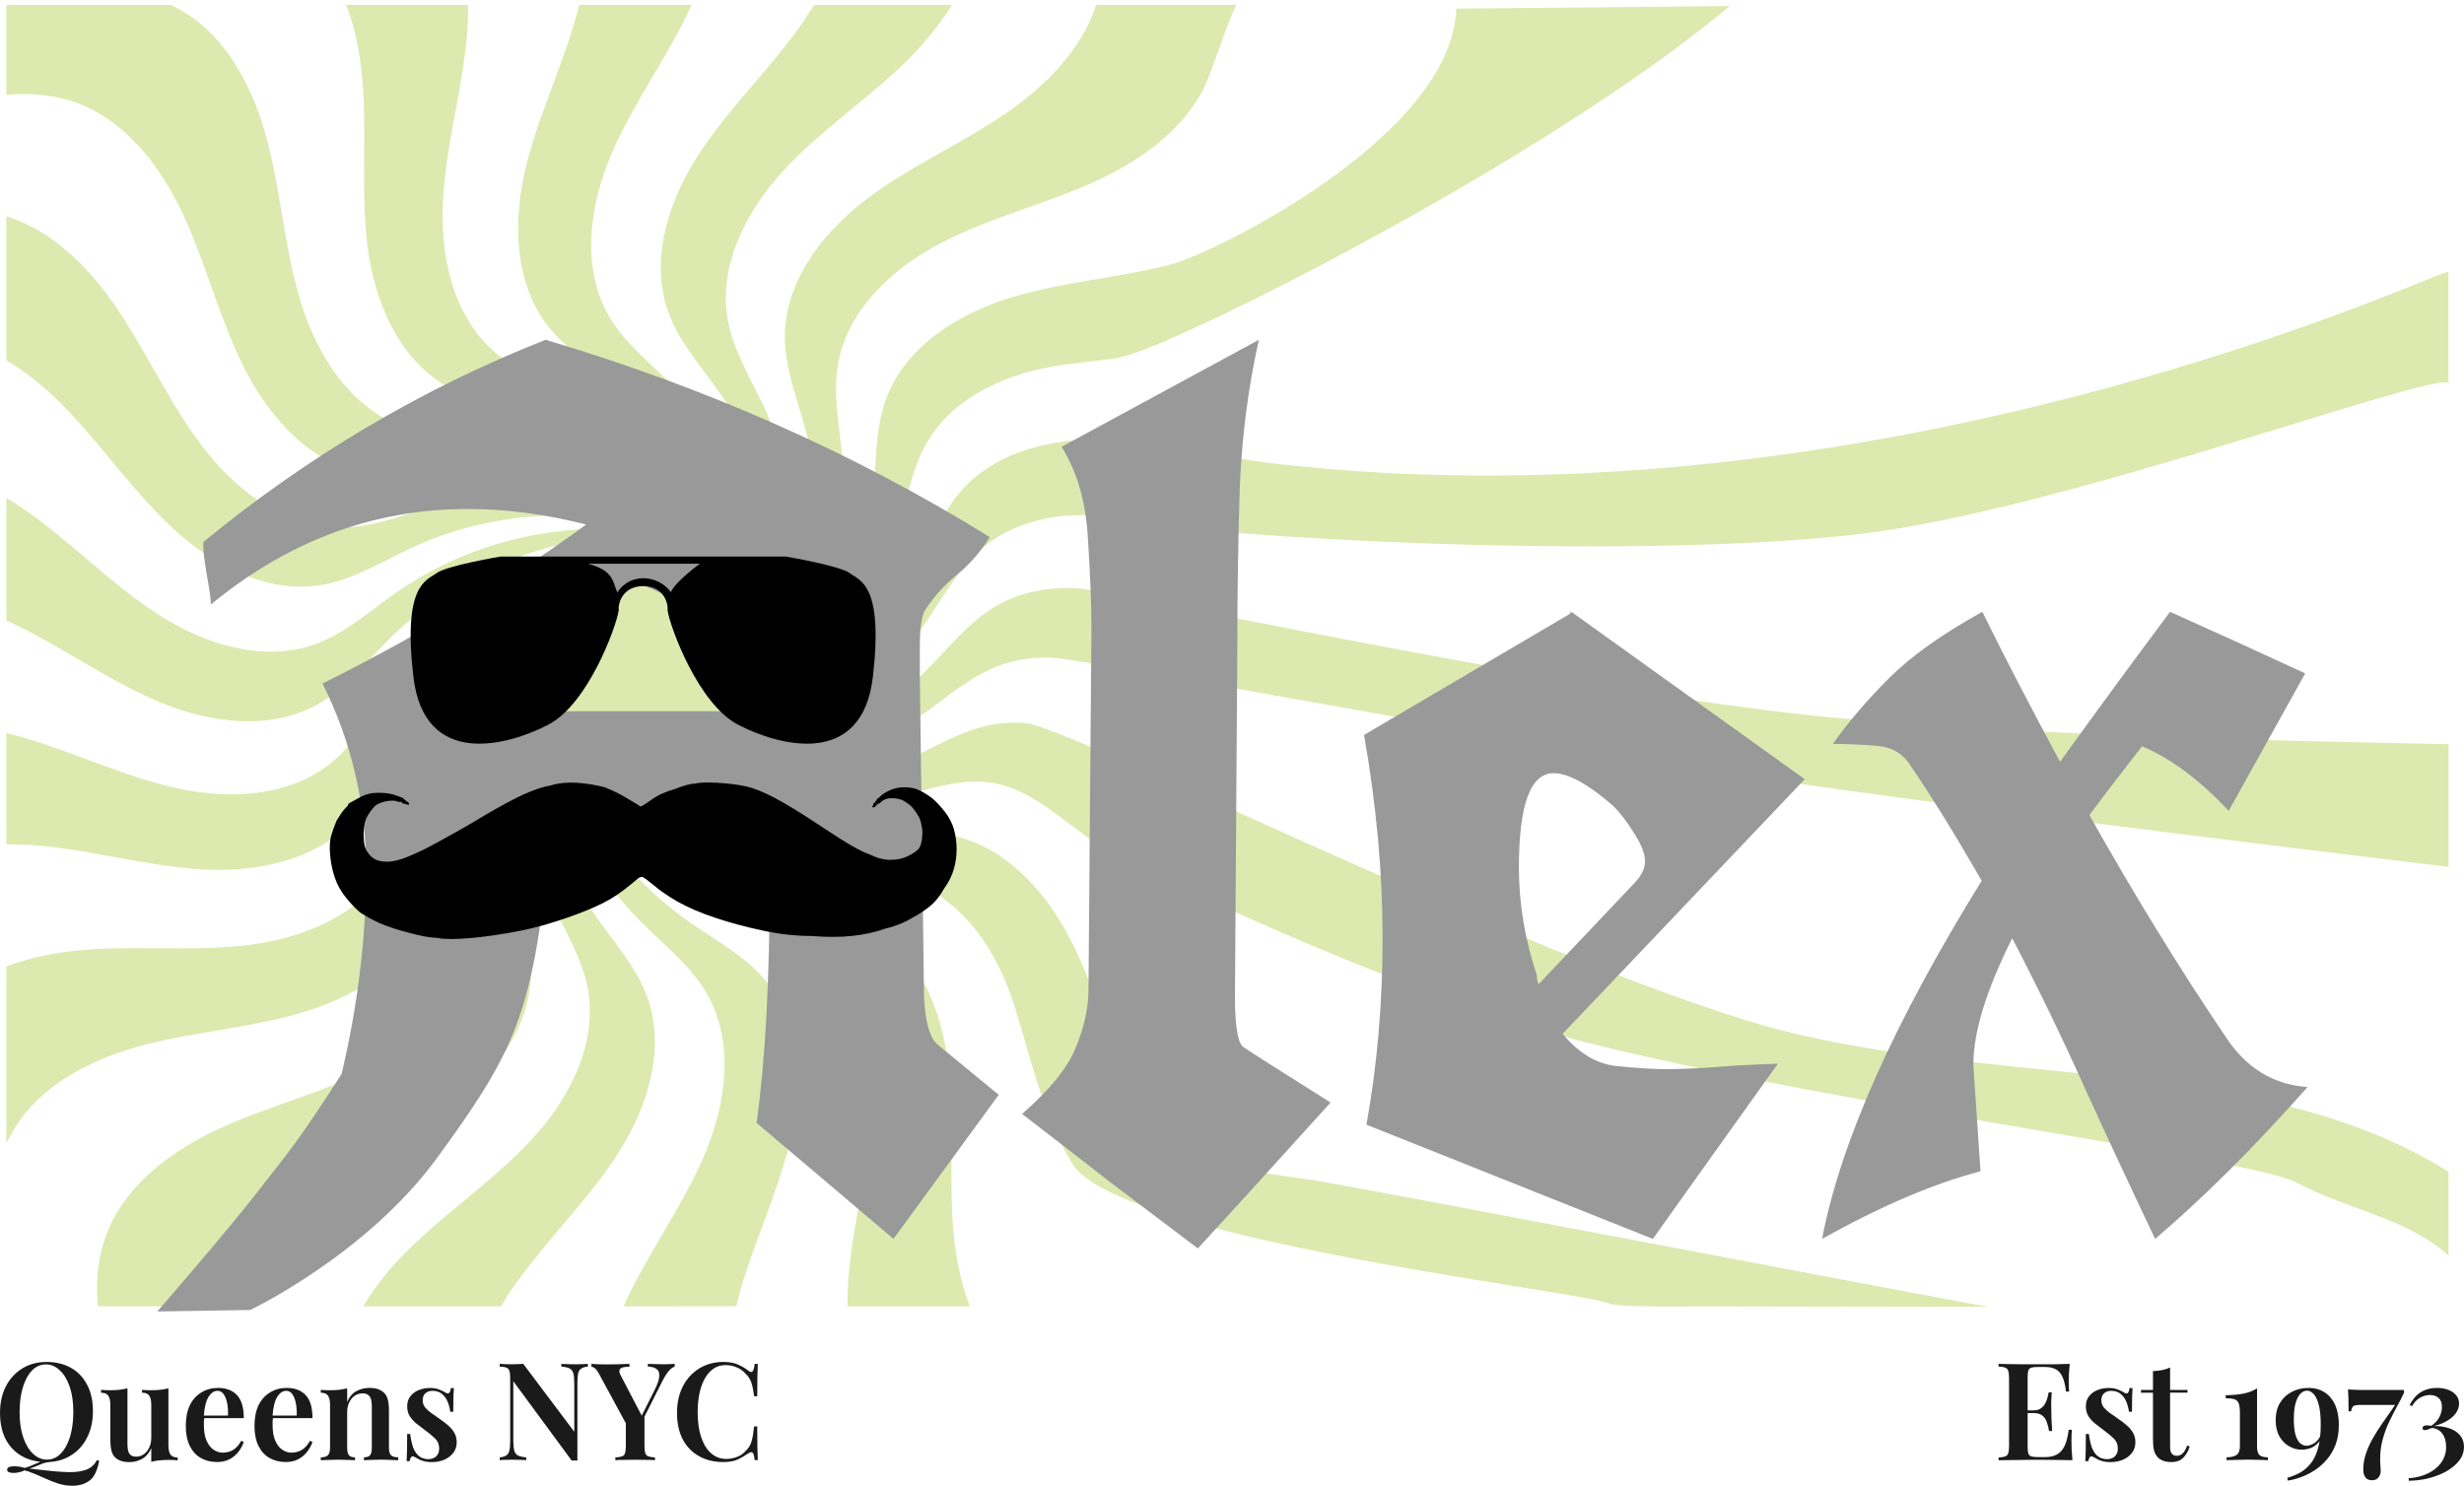 <?xml version="1.0" encoding="UTF-8" standalone="no"?>
<!-- Created with Inkscape (http://www.inkscape.org/) -->

<svg
   width="102.222mm"
   height="61.649mm"
   viewBox="0 0 102.222 61.649"
   version="1.1"
   id="svg1"
   xml:space="preserve"
   inkscape:version="1.3 (0e150ed6c4, 2023-07-21)"
   sodipodi:docname="drawing.svg"
   inkscape:export-filename="drawing-1.svg"
   inkscape:export-xdpi="96"
   inkscape:export-ydpi="96"
   xmlns:inkscape="http://www.inkscape.org/namespaces/inkscape"
   xmlns:sodipodi="http://sodipodi.sourceforge.net/DTD/sodipodi-0.dtd"
   xmlns="http://www.w3.org/2000/svg"
   xmlns:svg="http://www.w3.org/2000/svg"><sodipodi:namedview
     id="namedview1"
     pagecolor="#ffffff"
     bordercolor="#000000"
     borderopacity="0.25"
     inkscape:showpageshadow="2"
     inkscape:pageopacity="0.0"
     inkscape:pagecheckerboard="0"
     inkscape:deskcolor="#d1d1d1"
     inkscape:document-units="mm"
     inkscape:zoom="2.0000001"
     inkscape:cx="416.49998"
     inkscape:cy="216.99999"
     inkscape:window-width="1912"
     inkscape:window-height="2106"
     inkscape:window-x="0"
     inkscape:window-y="0"
     inkscape:window-maximized="1"
     inkscape:current-layer="layer1"
     showguides="true" /><defs
     id="defs1"><style
       type="text/css"
       id="style1">&#10;    .fil0 {fill:black}&#10;  </style></defs><g
     inkscape:label="Layer 1"
     inkscape:groupmode="layer"
     id="layer1"
     transform="translate(-43.365,-31.478)"><g
       id="g26"
       style="fill:#dde9af"
       transform="matrix(0.054,0,0,-0.054,73.185,54.02)"><path
         d="m 0,0 c 4.23,3.21 8.36,6.54 12.38,9.99 4.06,3.49 8.01,7.09 11.84,10.81 1.7,1.64 3.37,3.31 5.03,5 2.48,2.54 4.91,5.12 7.29,7.75 2.39,2.64 4.71,5.31 6.99,8.04 0.76,0.9 1.51,1.82 2.26,2.73 1.5,1.84 2.97,3.69 4.41,5.56 1.45,1.88 2.87,3.77 4.27,5.68 10.49,14.32 19.61,29.64 27.2,45.7 l 1.5,3.21 c 0.99,2.16 1.94,4.32 2.87,6.5 2.33,5.44 4.48,10.95 6.45,16.53 0.39,1.12 0.78,2.23 1.16,3.35 1.9,5.61 3.62,11.27 5.15,16.98 3.99,14.85 6.71,30.04 8.06,45.37 2.16,24.49 1.11,49.75 9.46,72.87 14.4,39.88 54.2,65.41 94.69,78.02 40.48,12.61 83.42,15.24 124.47,25.89 32.121,8.335 215.673,97.883 219.12,196.553 l 210.054,1.96 C 625.164,451.676 353.952,315.572 302.715,300.347 289.719,296.485 292.667,297.974 254.36,293.07 212.3,287.67 168.74,269.45 147.62,232.67 135.38,211.36 132.07,186.29 125.69,162.55 113.4,116.82 88.6,74.69 55.27,41.07 54.44,40.22 53.6,39.39 52.76,38.57 51.91,37.74 51.06,36.91 50.21,36.09 47.65,33.64 45.04,31.23 42.38,28.88 39.73,26.52 37.03,24.22 34.28,21.97 32.45,20.47 30.61,18.99 28.74,17.54 25,14.63 21.19,11.83 17.31,9.12 11.96,5.4 6.47,1.86 0.86,-1.46 Z"
         style="fill:#dde9af;fill-opacity:1;fill-rule:nonzero;stroke:none"
         id="path82"
         inkscape:connector-curvature="0"
         sodipodi:nodetypes="cccccccccccccccccccccsccscsccccccc"
         transform="translate(12.02,-155.71)" /><path
         d="m 0,0 c -4.89,2.06 -9.84,3.97 -14.85,5.73 -29.09,10.22 -59.95,15.31 -90.8,15.31 -29.7,0 -59.39,-4.72 -87.53,-14.13 -2.35,-0.78 -4.69,-1.59 -7.01,-2.45 h -0.01 c -6.97,-2.55 -13.84,-5.39 -20.57,-8.52 -22.28,-10.37 -43.67,-23.92 -67.86,-28.25 -2.81,-0.51 -5.63,-0.87 -8.44,-1.12 -2.81,-0.25 -5.61,-0.36 -8.41,-0.36 -2.82,0 -5.64,0.12 -8.44,0.35 -0.54,0.05 -1.08,0.1 -1.62,0.15 -32.41,3.22 -63.51,21.43 -87.94,43.97 -28.25,26.06 -50.61,57.97 -76.69,86.21 -2.7,2.92 -5.43,5.81 -8.22,8.64 -0.8,0.81 -1.61,1.62 -2.42,2.43 -12.24,12.1 -25.97,23.31 -40.97,32.19 v 110.64 c 21.88,-6.78 40.94,-20.18 57.23,-36.64 9.79,-9.88 18.57,-20.87 26.36,-32.19 2.26,-3.27 4.45,-6.59 6.6,-9.93 20.76,-32.35 37.14,-67.61 60.43,-98.18 24.07,-31.58 58.62,-58.73 97.73,-61.97 2.66,-0.23 5.34,-0.34 8.04,-0.33 h 0.06 c 3.07,0.01 6.12,0.16 9.16,0.45 21.26,1.97 41.76,10.04 62.54,15.59 2.81,0.75 5.64,1.46 8.47,2.12 0.01,-0.01 0.02,0 0.02,0 2.84,0.65 5.69,1.26 8.54,1.83 17.18,3.37 34.68,5.03 52.19,5.03 31.92,0 63.87,-5.52 93.92,-16.28 0.77,-0.27 1.53,-0.55 2.3,-0.84 h 0.01 c 0.76,-0.28 1.53,-0.56 2.29,-0.85 2.3,-0.87 4.59,-1.77 6.86,-2.7 0.75,-0.31 1.51,-0.62 2.26,-0.94 h 0.01 c 0.75,-0.32 1.5,-0.63 2.25,-0.96 h 0.01 c 0.74,-0.32 1.49,-0.65 2.24,-0.98 C -14.77,9.71 -7.43,6.07 -0.28,2.09 0.09,1.89 0.45,1.68 0.82,1.47 Z"
         style="fill:#dde9af;fill-opacity:1;fill-rule:nonzero;stroke:none"
         id="path34"
         inkscape:connector-curvature="0"
         transform="translate(-15.55,0.43)" /><path
         d="m 0,0 c -4.32,0.22 -8.64,0.32 -12.96,0.32 -0.98,0 -1.96,-0.01 -2.95,-0.02 -12.4,-0.13 -24.79,-1.15 -37.05,-3 -5.51,-0.83 -11,-1.83 -16.46,-3 -3.28,-0.7 -6.54,-1.46 -9.78,-2.28 -7.57,-1.91 -15.07,-4.14 -22.46,-6.67 -2.11,-0.73 -4.21,-1.48 -6.3,-2.25 0,-0.01 -0.01,0 -0.01,0 -5.23,-1.94 -10.41,-4.03 -15.51,-6.28 0,-0.01 0,-0.01 -0.01,0 -3.06,-1.35 -6.1,-2.75 -9.11,-4.21 0,0 0,-0.01 -0.01,0 -27.14,-13.12 -52.13,-30.62 -73.46,-51.92 -17.39,-17.37 -32.85,-37.4 -54.11,-49.75 -14.03,-8.15 -29.58,-12.29 -45.61,-13.39 -2.95,-0.21 -5.92,-0.3 -8.89,-0.3 -2.19,0 -4.38,0.05 -6.57,0.15 -20.96,0.99 -42.21,6.55 -61.56,14.64 -30.56,12.78 -58.51,31.2 -87.53,47.33 h -0.01 c -1.16,0.65 -2.32,1.29 -3.48,1.92 h -0.01 c -6.98,3.83 -14.04,7.51 -21.21,10.92 -1.71,0.82 -3.42,1.61 -5.42,2.39 v 94.2 c 6,-3.47 11.65,-7.17 17.06,-11.02 4.32,-3.07 8.56,-6.25 12.75,-9.51 1.05,-0.81 2.09,-1.63 3.14,-2.45 1.04,-0.82 2.08,-1.64 3.11,-2.48 h 0.01 c 1.03,-0.82 2.07,-1.65 3.09,-2.5 h 0.01 c 25.74,-20.92 49.99,-43.87 77.86,-61.77 23.24,-14.91 50.52,-26.08 77.71,-28.02 2.79,-0.21 5.59,-0.32 8.39,-0.31 2.92,-0.01 5.84,0.11 8.75,0.35 8.78,0.7 17.47,2.5 25.91,5.6 23.07,8.46 41.74,25.51 61.89,39.59 10.71,7.49 21.98,14.16 33.67,19.98 h 0.01 c 1.56,0.78 3.12,1.54 4.69,2.29 0.01,-0.01 0.01,-0.01 0.01,0 3.15,1.49 6.32,2.92 9.52,4.29 0.81,0.34 1.61,0.68 2.42,1.01 1.61,0.67 3.22,1.33 4.83,1.97 11.35,4.47 23,8.19 34.84,11.14 0.84,0.21 1.69,0.41 2.54,0.62 5.94,1.42 11.92,2.64 17.93,3.66 6.87,1.18 13.79,2.1 20.73,2.75 1.74,0.17 3.48,0.32 5.21,0.45 6.95,0.52 13.92,0.79 20.89,0.79 14.66,0 29.31,-1.17 43.77,-3.56 z"
         style="fill:#dde9af;fill-opacity:1;fill-rule:nonzero;stroke:none"
         id="path38"
         inkscape:connector-curvature="0"
         transform="translate(-46.86,5.94)" /><path
         d="m 0,0 c 17.99,7.65 36.77,13.4 55.97,17 l 0.32,-1.67 C 51.22,13.77 46.2,12.05 41.24,10.17 37.34,8.71 33.48,7.15 29.66,5.5 23.15,2.69 16.74,-0.38 10.47,-3.7 9.42,-4.25 8.38,-4.81 7.34,-5.38 c -22.84,-12.46 -43.92,-28.19 -62.43,-46.5 -0.85,-0.82 -1.68,-1.66 -2.51,-2.51 -21.61,-21.91 -39.59,-47.39 -52.62,-75.28 -10.41,-22.27 -18.09,-46.37 -33.84,-65.24 -23.1,-27.67 -59.93,-39.31 -96.47,-40.96 -3.08,-0.14 -6.15,-0.21 -9.22,-0.21 -2.48,0 -4.96,0.05 -7.42,0.13 -0.83,0.04 -1.66,0.07 -2.49,0.11 -27.8,1.31 -55.23,7.02 -82.73,11.93 h -0.03 c -1.3,0.24 -2.6,0.47 -3.9,0.7 h -0.03 c -1.3,0.23 -2.6,0.46 -3.9,0.68 -7.86,1.34 -15.73,2.58 -23.63,3.6 -3.94,0.5 -7.89,0.95 -11.85,1.33 -8.85,0.84 -17.14,1.26 -27.14,1.14 V -131 c 3,-0.7 5.98,-1.43 8.81,-2.21 2.55,-0.71 5.1,-1.44 7.64,-2.21 5.08,-1.52 10.13,-3.16 15.16,-4.86 32.67,-11.08 64.46,-25.17 98.07,-32.74 11.37,-2.56 23.19,-4.25 35.03,-4.79 2.7,-0.12 5.4,-0.19 8.1,-0.19 2.65,0 5.3,0.06 7.95,0.19 25.71,1.22 50.56,8.57 70.06,25.01 18.79,15.85 30.5,38.25 44.61,58.38 12.91,18.41 28.2,35.1 45.28,49.71 h 0.01 c 4.5,3.85 9.11,7.54 13.84,11.1 0.01,-0.01 0.01,0 0.01,0 2.84,2.13 5.72,4.2 8.63,6.23 0.01,-0.01 0.01,-0.01 0.01,0 1.95,1.34 3.91,2.66 5.88,3.96 8.92,5.84 18.17,11.17 27.68,15.96 1.05,0.53 2.12,1.05 3.18,1.57 C -8.66,-3.81 -4.35,-1.85 0,0"
         style="fill:#dde9af;fill-opacity:1;fill-rule:nonzero;stroke:none"
         id="path42"
         inkscape:connector-curvature="0"
         transform="translate(-134.46,-14.92)" /><path
         d="m 0,0 c -4.23,-3.2 -8.36,-6.54 -12.38,-10 -11.24,-9.64 -21.66,-20.23 -31.16,-31.59 -1.51,-1.81 -3.01,-3.65 -4.48,-5.5 -1.47,-1.85 -2.92,-3.73 -4.34,-5.62 -2.14,-2.83 -4.22,-5.71 -6.24,-8.63 -8.77,-12.64 -16.5,-26 -23.08,-39.92 -0.51,-1.07 -1.01,-2.14 -1.5,-3.21 -0.99,-2.16 -1.94,-4.32 -2.87,-6.5 -2.33,-5.44 -4.48,-10.95 -6.45,-16.53 -0.4,-1.12 -0.78,-2.23 -1.16,-3.35 -1.9,-5.61 -3.62,-11.27 -5.15,-16.98 -3.99,-14.85 -6.71,-30.04 -8.06,-45.37 -2.16,-24.49 -1.12,-49.75 -9.47,-72.87 -14.41,-39.88 -54.23,-65.41 -94.72,-78.02 -40.49,-12.61 -83.49,-15.24 -124.53,-25.89 -37.2,-9.66 -74.81,-27.83 -96.41,-58.99 -0.37,-0.54 -0.74,-1.08 -1.1,-1.62 -0.73,-1.09 -1.43,-2.2 -2.12,-3.32 -1.03,-1.68 -2.01,-3.4 -2.95,-5.15 -1.16,-2.17 -2.47,-4.36 -3.47,-6.58 v 135.95 c 19,7.23 39.73,11.14 59.84,12.74 13.39,1.06 26.86,1.3 40.35,1.3 10.89,0 21.8,-0.15 32.69,-0.15 10.2,0 20.38,0.13 30.52,0.66 7.95,0.41 15.87,1.06 23.76,2.07 42.07,5.39 85.69,23.62 106.8,60.4 12.24,21.31 15.58,46.38 21.96,70.11 12.29,45.74 37.09,87.87 70.42,121.49 3.34,3.36 6.75,6.63 10.25,9.82 4.37,3.98 8.88,7.83 13.5,11.52 5.55,4.42 11.27,8.64 17.14,12.62 4.43,2.99 8.94,5.86 13.54,8.58 z"
         style="fill:#dde9af;fill-opacity:1;fill-rule:nonzero;stroke:none"
         id="path46"
         inkscape:connector-curvature="0"
         transform="translate(-105.69,-15.49)" /><path
         d="m 0,0 c -2.88,-4.46 -5.62,-9.01 -8.22,-13.64 -3.82,-6.79 -7.34,-13.74 -10.55,-20.83 -0.33,-0.75 -0.66,-1.49 -1,-2.24 v -0.01 c -0.33,-0.74 -0.65,-1.49 -0.98,-2.24 v -0.01 c -0.32,-0.74 -0.64,-1.49 -0.96,-2.25 v -0.01 c -0.32,-0.75 -0.63,-1.51 -0.94,-2.26 -0.62,-1.51 -1.23,-3.03 -1.82,-4.56 -0.29,-0.76 -0.58,-1.52 -0.88,-2.29 v -0.01 c -0.28,-0.76 -0.57,-1.52 -0.85,-2.29 -0.01,-0.01 0,-0.01 0,-0.01 -0.29,-0.76 -0.57,-1.53 -0.84,-2.3 -0.83,-2.31 -1.63,-4.63 -2.39,-6.97 -0.25,-0.78 -0.51,-1.55 -0.76,-2.33 v -0.01 c -0.24,-0.78 -0.49,-1.56 -0.73,-2.34 -0.24,-0.78 -0.48,-1.56 -0.71,-2.35 -0.24,-0.78 -0.47,-1.57 -0.69,-2.35 -0.01,-0.01 0,-0.01 0,-0.01 -0.23,-0.78 -0.45,-1.57 -0.68,-2.35 v -0.01 c -0.22,-0.79 -0.43,-1.57 -0.65,-2.36 v -0.01 c -0.21,-0.79 -0.42,-1.58 -0.63,-2.37 -0.2,-0.79 -0.41,-1.58 -0.61,-2.38 -0.19,-0.79 -0.39,-1.59 -0.58,-2.38 v -0.01 c -0.2,-0.79 -0.38,-1.58 -0.57,-2.38 v -0.01 c -0.19,-0.79 -0.37,-1.59 -0.55,-2.38 v -0.01 c -0.17,-0.8 -0.35,-1.6 -0.52,-2.39 v -0.01 c -0.17,-0.8 -0.34,-1.6 -0.51,-2.4 v -0.01 c -0.16,-0.8 -0.32,-1.6 -0.48,-2.4 v -0.01 c -0.16,-0.8 -0.31,-1.6 -0.46,-2.4 v -0.01 c -0.15,-0.8 -0.3,-1.6 -0.44,-2.4 v -0.02 c -0.14,-0.79 -0.28,-1.6 -0.42,-2.4 v -0.02 c -0.14,-0.8 -0.27,-1.6 -0.4,-2.41 v -0.01 c -0.13,-0.81 -0.25,-1.61 -0.38,-2.42 v -0.01 c -0.12,-0.8 -0.23,-1.61 -0.35,-2.42 v -0.01 c -0.12,-0.81 -0.23,-1.61 -0.33,-2.42 -0.01,0 0,-0.01 0,-0.01 -0.11,-0.81 -0.22,-1.62 -0.32,-2.43 v -0.01 c -0.1,-0.81 -0.19,-1.61 -0.29,-2.42 v -0.02 c -0.09,-0.81 -0.18,-1.62 -0.27,-2.43 v -0.01 c -0.09,-0.81 -0.17,-1.62 -0.25,-2.43 v -0.01 c -0.08,-0.81 -0.15,-1.62 -0.23,-2.43 v -0.02 c -0.07,-0.81 -0.13,-1.62 -0.2,-2.43 v -0.02 c -0.07,-0.81 -0.13,-1.62 -0.19,-2.43 v -0.02 c -0.05,-0.81 -0.11,-1.62 -0.16,-2.43 v -0.02 c -0.05,-0.81 -0.09,-1.62 -0.14,-2.43 v -0.02 c -0.04,-0.81 -0.08,-1.63 -0.12,-2.44 v -0.01 c -0.03,-0.82 -0.07,-1.63 -0.1,-2.44 v -0.02 c -0.02,-0.81 -0.05,-1.62 -0.07,-2.43 v -0.02 c -0.02,-0.81 -0.04,-1.63 -0.06,-2.44 v -0.02 c -0.01,-0.81 -0.02,-1.62 -0.03,-2.43 v -0.02 c -0.01,-0.82 -0.01,-1.64 -0.01,-2.46 0,-17.51 1.66,-35 5.03,-52.18 0.56,-2.86 1.17,-5.71 1.83,-8.54 0,0 0.01,-0.01 0,-0.02 0.66,-2.85 1.37,-5.68 2.12,-8.5 5.35,-20.03 13.05,-39.83 15.36,-60.29 0.43,-3.77 0.67,-7.57 0.68,-11.39 v -0.05 -0.17 -0.05 c 0,-0.64 -0.01,-1.29 -0.02,-1.93 v -0.05 c -0.01,-0.64 -0.03,-1.28 -0.06,-1.92 v -0.05 c -0.03,-0.64 -0.06,-1.28 -0.11,-1.92 v -0.05 c -0.04,-0.64 -0.08,-1.27 -0.14,-1.91 v -0.05 c -0.05,-0.63 -0.11,-1.27 -0.18,-1.9 -3.99,-38.27 -30.75,-71.99 -61.79,-95.64 -29.51,-22.49 -63.41,-38.63 -94.82,-58.43 -4.48,-2.82 -8.92,-5.73 -13.29,-8.73 -30.26,-20.83 -58.11,-48.82 -68.91,-83.82 h -93.3 c -0.35,4.7 -0.55,9.28 -0.55,13.79 0,12.73 1.57,24.82 5.58,37.08 1.03,3.15 2.21,6.22 3.52,9.22 0.26,0.6 0.53,1.2 0.8,1.79 v 0.01 c 0.55,1.19 1.12,2.36 1.7,3.52 v 0.01 c 0.59,1.16 1.2,2.31 1.83,3.45 v 0.01 c 0.32,0.57 0.64,1.13 0.96,1.69 v 0.01 c 0.33,0.56 0.65,1.12 0.99,1.68 0,0 -0.01,0 0,0.01 1,1.67 2.05,3.32 3.13,4.94 v 0.01 c 17.76,26.52 46.44,46.11 75.97,59.59 38.58,17.62 80.41,27.73 118.09,47.18 37.1,19.15 71.37,50.55 79.34,91.39 0.13,0.64 0.25,1.28 0.36,1.92 v 0.03 c 0.14,0.79 0.27,1.59 0.39,2.39 v 0.03 c 0.12,0.79 0.23,1.59 0.33,2.39 -0.01,0.01 0,0.02 0,0.03 0.1,0.79 0.19,1.59 0.27,2.39 -0.01,0.01 -0.01,0.02 0,0.03 0.08,0.8 0.15,1.59 0.21,2.39 v 0.03 c 0.06,0.8 0.12,1.6 0.16,2.4 v 0.03 c 0.05,0.8 0.08,1.6 0.11,2.4 v 0.03 c 0.03,0.8 0.05,1.6 0.07,2.4 v 0.03 c 0.01,0.81 0.02,1.61 0.02,2.41 0,17.94 -3.34,36.03 -4.9,54.02 -0.65,7.53 -0.98,15.08 -0.98,22.63 0,1.06 0.01,2.13 0.02,3.19 v 0.01 c 0.01,1.07 0.03,2.13 0.06,3.19 v 0.01 c 0.02,1.06 0.05,2.12 0.09,3.18 v 0.01 c 0.04,1.06 0.09,2.12 0.14,3.18 v 0.01 c 0.05,1.06 0.1,2.12 0.17,3.18 v 0.01 c 0.06,1.06 0.13,2.12 0.21,3.18 v 0.01 c 0.07,1.06 0.16,2.12 0.24,3.17 v 0.01 c 0.09,1.06 0.19,2.12 0.29,3.18 v 0.01 c 0.1,1.05 0.21,2.11 0.32,3.16 v 0.01 c 0.12,1.06 0.24,2.11 0.36,3.17 v 0.01 c 0.13,1.05 0.26,2.11 0.4,3.16 v 0.01 c 0.14,1.05 0.28,2.1 0.43,3.15 v 0.01 c 0.15,1.05 0.31,2.1 0.47,3.15 v 0.01 c 0.16,1.05 0.33,2.1 0.51,3.15 v 0.01 c 0.17,1.05 0.35,2.09 0.54,3.14 v 0.01 c 0.19,1.04 0.38,2.09 0.58,3.13 v 0.01 c 0.4,2.09 0.82,4.17 1.27,6.25 v 0.01 c 0.45,2.08 0.92,4.16 1.41,6.23 v 0.01 c 0.25,1.03 0.5,2.06 0.76,3.09 v 0.01 c 0.26,1.03 0.52,2.06 0.79,3.09 v 0.01 c 0.55,2.06 1.11,4.11 1.7,6.15 v 0.01 c 0.3,1.02 0.59,2.04 0.9,3.06 v 0.01 c 0.61,2.04 1.25,4.07 1.91,6.09 0,0 -0.01,0.01 0,0.01 0.66,2.03 1.34,4.04 2.04,6.05 v 0.01 c 0.35,1 0.71,2 1.07,3 v 0.01 c 0.37,1 0.74,2 1.11,2.99 v 0.01 c 0.38,1 0.76,1.99 1.15,2.98 0.77,1.99 1.56,3.97 2.38,5.93 0.41,0.98 0.83,1.96 1.25,2.94 0,0 -0.01,0 0,0.01 0.42,0.98 0.84,1.95 1.27,2.92 v 0.01 c 0.44,0.97 0.87,1.94 1.31,2.91 0.45,0.97 0.89,1.94 1.35,2.9 0.45,0.96 0.91,1.92 1.38,2.88 0,0 -0.01,0 0,0.01 0.46,0.96 0.93,1.91 1.41,2.86 0.95,1.91 1.92,3.81 2.92,5.69 0.49,0.94 1,1.88 1.5,2.81 v 0.01 c 1.02,1.87 2.06,3.73 3.12,5.57 v 0.01 c 0.53,0.92 1.07,1.84 1.6,2.76 2.17,3.67 4.41,7.29 6.74,10.85 0.59,0.89 1.17,1.78 1.77,2.66 v 0.01 c 0.6,0.89 1.19,1.76 1.79,2.64 4.23,6.14 8.71,12.1 13.44,17.87 z"
         style="fill:#dde9af;fill-opacity:1;fill-rule:nonzero;stroke:none"
         id="path50"
         inkscape:connector-curvature="0"
         transform="translate(-126.11,-39.86)" /><path
         d="m 0,0 c -1.18,-5.18 -2.2,-10.38 -3.06,-15.62 -2.39,-14.46 -3.56,-29.11 -3.56,-43.77 0,-6.97 0.27,-13.94 0.79,-20.89 0.13,-1.73 0.28,-3.47 0.45,-5.21 0.65,-6.94 1.57,-13.86 2.75,-20.73 1.02,-6.01 2.24,-11.99 3.66,-17.93 0.21,-0.85 0.41,-1.7 0.62,-2.54 2.95,-11.84 6.67,-23.49 11.14,-34.84 0.64,-1.62 1.29,-3.23 1.97,-4.83 0.33,-0.81 0.67,-1.61 1.01,-2.42 1.37,-3.2 2.8,-6.38 4.29,-9.52 0.01,0 0.01,0 0,-0.01 0.75,-1.57 1.51,-3.14 2.29,-4.69 v -0.01 c 5.82,-11.7 12.49,-22.97 19.98,-33.69 14.08,-20.15 31.13,-38.85 39.59,-61.93 3.09,-8.42 4.89,-17.09 5.6,-25.85 0.24,-2.92 0.36,-5.85 0.35,-8.79 0,-0.91 -0.01,-1.82 -0.03,-2.73 -0.01,-0.03 -0.01,-0.06 0,-0.08 -0.03,-0.91 -0.06,-1.82 -0.11,-2.73 v -0.07 c -0.04,-0.92 -0.1,-1.83 -0.17,-2.74 -1.96,-27.15 -13.12,-54.36 -28.02,-77.58 -18.61,-29 -42.7,-54.15 -64.27,-81.09 -0.01,-0.01 0,-0.01 0,-0.01 -0.83,-1.04 -1.65,-2.07 -2.48,-3.11 v -0.01 c -0.82,-1.04 -1.64,-2.08 -2.45,-3.12 -0.01,-0.01 0,-0.01 0,-0.01 -0.82,-1.05 -1.63,-2.1 -2.43,-3.15 -2.41,-3.16 -4.77,-6.36 -7.08,-9.6 -3.91,-5.48 -7.65,-11.29 -11.15,-17.29 h -105.85 c 9.49,16 21.66,30.73 34.76,43.62 2.83,2.79 5.72,5.53 8.64,8.22 28.24,26.06 60.15,48.32 86.21,76.56 22.56,24.45 40.77,55.62 43.97,88.07 0.05,0.54 0.1,1.08 0.15,1.62 -0.01,0.02 0,0.04 0,0.06 0.05,0.54 0.09,1.08 0.12,1.62 v 0.06 c 0.04,0.54 0.08,1.08 0.1,1.62 v 0.06 c 0.03,0.54 0.05,1.09 0.07,1.63 v 0.06 c 0.02,0.54 0.04,1.08 0.05,1.62 v 0.06 c 0.01,0.54 0.01,1.09 0.01,1.63 0,2.8 -0.11,5.61 -0.36,8.43 -0.24,2.83 -0.61,5.66 -1.12,8.5 -4.33,24.19 -17.88,45.54 -28.25,67.82 -3.13,6.73 -5.97,13.59 -8.52,20.55 v 0.01 c -0.85,2.33 -1.67,4.66 -2.45,7.01 -9.41,28.14 -14.13,57.83 -14.13,87.53 0,1.13 0.01,2.26 0.02,3.39 v 0.01 c 0.01,1.13 0.03,2.25 0.06,3.38 v 0.01 c 0.03,1.13 0.06,2.25 0.1,3.38 v 0.01 c 0.05,1.12 0.09,2.25 0.15,3.37 v 0.01 c 0.05,1.13 0.11,2.25 0.18,3.38 v 0.01 c 0.07,1.12 0.15,2.25 0.23,3.37 v 0.01 c 0.08,1.12 0.17,2.25 0.27,3.37 v 0.01 c 0.09,1.12 0.19,2.24 0.3,3.37 0.11,1.12 0.23,2.25 0.35,3.37 0.13,1.12 0.26,2.24 0.39,3.36 v 0.01 c 0.14,1.12 0.28,2.24 0.43,3.36 2.46,18.25 6.73,36.25 12.83,53.62 z"
         style="fill:#dde9af;fill-opacity:1;fill-rule:nonzero;stroke:none"
         id="path54"
         inkscape:connector-curvature="0"
         transform="translate(-136.98,-69.74)" /><path
         d="m 0,0 c 0.66,-5.27 1.48,-10.52 2.47,-15.73 3.6,-19.2 9.35,-37.98 17,-55.97 1.85,-4.35 3.81,-8.66 5.89,-12.92 0.52,-1.06 1.04,-2.13 1.57,-3.18 7.98,-15.86 17.47,-30.97 28.29,-45.04 1.45,-1.87 2.91,-3.72 4.41,-5.56 2.24,-2.75 4.53,-5.47 6.87,-8.14 3.89,-4.45 7.94,-8.76 12.12,-12.94 10.87,-10.89 22.66,-20.84 35.27,-29.68 20.13,-14.11 42.53,-25.86 58.38,-44.65 16.42,-19.48 23.78,-44.31 25.01,-70 0.13,-2.66 0.19,-5.33 0.19,-8 0,-0.87 -0.01,-1.74 -0.02,-2.61 v -0.11 c -0.02,-0.87 -0.04,-1.74 -0.07,-2.61 v -0.11 c -0.02,-0.87 -0.06,-1.74 -0.1,-2.61 -0.55,-11.8 -2.24,-23.58 -4.79,-34.91 -7.28,-32.31 -20.59,-63.03 -31.45,-94.42 v -0.01 c -0.43,-1.25 -0.86,-2.51 -1.29,-3.76 v -0.01 c -0.42,-1.25 -0.84,-2.51 -1.26,-3.76 v -0.01 c -0.42,-1.26 -0.83,-2.52 -1.24,-3.78 v -0.01 c -0.4,-1.25 -0.8,-2.52 -1.2,-3.78 v -0.01 c -0.39,-1.26 -0.78,-2.53 -1.16,-3.8 -0.77,-2.54 -1.5,-5.08 -2.21,-7.64 -0.8,-2.9 -1.55,-6.04 -2.26,-9.04 H 63.91 c 0.81,2 1.64,3.87 2.49,5.65 1.14,2.39 2.31,4.77 3.5,7.14 0.59,1.18 1.2,2.36 1.8,3.54 v 0.01 c 1.22,2.35 2.46,4.7 3.72,7.03 0,0 -0.01,0 0,0.01 16.98,31.52 37.35,61.39 51.15,94.39 8.1,19.37 13.67,40.66 14.64,61.68 v 0.09 c 0.03,0.69 0.06,1.39 0.08,2.08 v 0.1 c 0.03,0.69 0.04,1.38 0.05,2.07 v 0.09 c 0.01,0.7 0.02,1.39 0.02,2.08 0.01,2.99 -0.09,5.98 -0.3,8.95 -1.08,16.05 -5.23,31.61 -13.39,45.67 -12.35,21.26 -32.38,36.68 -49.75,54.08 -21.3,21.33 -38.8,46.31 -51.92,73.43 0.01,0.01 0,0.01 0,0.01 -1.45,3.02 -2.85,6.05 -4.21,9.11 0.01,0.01 0.01,0.01 0,0.01 -0.89,2.04 -1.77,4.09 -2.62,6.15 v 0.01 c -1.27,3.1 -2.49,6.21 -3.66,9.35 0,0 0.01,0.01 0,0.01 -0.77,2.09 -1.52,4.19 -2.25,6.3 -2.53,7.39 -4.76,14.89 -6.67,22.46 -0.82,3.24 -1.58,6.5 -2.28,9.78 -1.17,5.46 -2.17,10.95 -3,16.46 -1.85,12.26 -2.87,24.65 -3,37.05 z"
         style="fill:#dde9af;fill-opacity:1;fill-rule:nonzero;stroke:none"
         id="path58"
         inkscape:connector-curvature="0"
         transform="translate(-136.98,-101.53)" /><path
         d="m 0,0 c -7.43,12.82 -13.82,26.23 -19.03,40.09 l 1.58,0.59 c 2.42,-4.72 4.99,-9.37 7.69,-13.93 1.52,-2.57 3.08,-5.1 4.69,-7.61 1.91,-2.99 3.88,-5.94 5.91,-8.85 1.35,-1.94 2.73,-3.87 4.13,-5.77 8.41,-11.43 17.73,-22.2 27.81,-32.19 3.36,-3.34 6.81,-6.59 10.34,-9.75 31.74,-28.44 69.98,-49.64 111.14,-60.7 23.74,-6.38 48.81,-9.76 70.12,-22 36.78,-21.11 55,-64.8 60.4,-106.86 1.01,-7.85 1.65,-15.73 2.07,-23.64 0.53,-10.15 0.66,-20.34 0.66,-30.55 0,-2.7 -0.01,-5.41 -0.02,-8.11 v -0.05 c -0.02,-2.71 -0.04,-5.41 -0.05,-8.12 -0.01,-0.02 -0.01,-0.04 0,-0.05 -0.02,-2.71 -0.04,-5.42 -0.06,-8.13 v -0.04 c -0.01,-2.73 -0.02,-5.45 -0.02,-8.17 0,-10.11 0.13,-20.21 0.65,-30.28 0.17,-3.36 0.38,-6.71 0.65,-10.06 1.61,-20.19 5.54,-41.07 12.83,-60.07 h -93.88 c -0.01,0.64 -0.02,1.26 -0.02,1.88 -0.01,0.62 -0.01,1.24 -0.01,1.85 0,0.53 0.01,1.05 0.01,1.57 0,0 -0.01,0 0,0.01 0,0.51 0,1.02 0.01,1.53 v 0.01 c 0.01,0.51 0.01,1.02 0.02,1.52 v 0.01 c 0.02,1.01 0.05,2 0.08,2.99 v 0.01 c 0.02,0.5 0.03,0.99 0.05,1.47 v 0.01 c 0.02,0.49 0.04,0.98 0.06,1.46 v 0.01 c 0.02,0.49 0.05,0.97 0.07,1.45 v 0.01 c 0.05,0.97 0.11,1.93 0.17,2.89 v 0.01 c 0.03,0.48 0.06,0.96 0.09,1.44 0.04,0.48 0.07,0.96 0.11,1.44 0.03,0.48 0.07,0.96 0.11,1.44 v 0.01 c 0.04,0.48 0.08,0.96 0.12,1.44 0.08,0.97 0.17,1.94 0.26,2.91 0.25,2.64 0.54,5.27 0.85,7.91 0.15,1.31 0.32,2.63 0.49,3.94 v 0.01 c 0.34,2.63 0.7,5.25 1.08,7.87 v 0.01 c 0.19,1.31 0.39,2.62 0.59,3.93 v 0.01 c 0.2,1.31 0.41,2.61 0.62,3.92 v 0.02 c 0.21,1.31 0.43,2.61 0.64,3.91 v 0.02 c 0.22,1.3 0.44,2.61 0.67,3.91 -0.01,0.01 -0.01,0.02 0,0.02 0.22,1.3 0.45,2.6 0.68,3.9 -0.01,0.01 -0.01,0.02 0,0.03 0.23,1.3 0.46,2.6 0.69,3.9 v 0.03 c 4.91,27.45 10.62,54.82 11.93,82.6 0.04,0.87 0.08,1.74 0.1,2.62 0.04,0.78 0.06,1.57 0.08,2.36 v 0.13 c 0.02,0.79 0.04,1.58 0.04,2.37 v 0.13 c 0.02,0.79 0.02,1.58 0.02,2.37 0,2.47 -0.05,4.94 -0.13,7.42 -0.02,0.62 -0.04,1.24 -0.08,1.86 -1.63,36.57 -13.27,73.4 -40.96,96.53 -18.87,15.75 -42.97,23.4 -65.24,33.8 -28.97,13.53 -55.32,32.39 -77.79,55.1 -5.83,5.9 -11.39,12.05 -16.67,18.43 -0.76,0.91 -1.51,1.82 -2.25,2.75 -2.23,2.77 -4.4,5.58 -6.53,8.42 -0.7,0.94 -1.4,1.9 -2.1,2.86 -2.78,3.83 -5.46,7.74 -8.04,11.7 -1.29,1.98 -2.56,3.98 -3.8,6 C 2.4,-4.07 1.18,-2.04 0,0"
         style="fill:#dde9af;fill-opacity:1;fill-rule:nonzero;stroke:none"
         id="path62"
         inkscape:connector-curvature="0"
         transform="translate(-108.65,-172.08)" /><path
         d="m 0,0 c -4.6,4.63 -9.04,9.43 -13.29,14.38 l 1.28,1.1 c 3.89,-3.61 7.89,-7.09 11.98,-10.45 17.32,-14.2 36.42,-26.17 56.69,-35.71 0.01,-0.01 0.01,0 0.01,0 0.96,-0.46 1.92,-0.9 2.89,-1.35 1.94,-0.88 3.89,-1.74 5.85,-2.59 0.98,-0.41 1.95,-0.83 2.94,-1.24 0.99,-0.41 1.97,-0.81 2.96,-1.21 0.99,-0.4 1.98,-0.79 2.97,-1.18 1,-0.38 1.99,-0.76 2.99,-1.14 1,-0.37 1.99,-0.74 2.99,-1.11 30.05,-10.9 61.97,-16.68 93.91,-16.68 7.56,0 15.12,0.33 22.65,0.98 17.98,1.56 36.07,4.9 54,4.9 5.68,0 11.35,-0.34 16.99,-1.17 0.8,-0.12 1.6,-0.25 2.39,-0.39 h 0.03 c 0.64,-0.11 1.28,-0.23 1.92,-0.36 3.89,-0.76 7.69,-1.76 11.41,-2.98 35.27,-11.56 62.56,-42.8 79.88,-76.36 19.46,-37.68 29.44,-79.51 47.06,-118.09 26.002,-56.944 87.991,-59.469 138.814,-67.35 36.643,-5.683 516.215,-97.836 520.502,-97.503 -136.898,0.247 -222.386,0.394 -222.386,0.394 0,0 -62.995,-1.042 -69.748,2.097 -20.981,9.754 -376.778,48.91 -412.462,107.625 C 342.882,-268.633 333.42,-224.73 320.81,-184.24 c -12.61,40.49 -38.14,80.28 -78.02,94.69 -23.12,8.35 -48.38,7.29 -72.87,9.45 -18.87,1.67 -37.52,5.4 -55.6,11.01 -27.11,8.42 -52.93,21.06 -76.27,37.25 -2.91,2.03 -5.79,4.11 -8.63,6.24 -1.89,1.42 -3.76,2.87 -5.61,4.34 -1.86,1.47 -3.69,2.97 -5.51,4.48 C 11.95,-11.46 5.84,-5.86 0,0"
         style="fill:#dde9af;fill-opacity:1;fill-rule:nonzero;stroke:none"
         id="path66"
         inkscape:connector-curvature="0"
         transform="translate(-93.66,-171.22)"
         sodipodi:nodetypes="ccccccccsscccscscccccccsccssscccccccc" /><path
         d="m 0,0 c -7.88,3.47 -15.58,7.32 -23.08,11.54 l 0.83,1.48 c 0.33,-0.14 0.65,-0.27 0.98,-0.41 4.57,-1.9 9.19,-3.67 13.86,-5.31 C 5.7,2.69 19.17,-0.88 32.84,-3.4 49.5,-6.48 66.45,-8.02 83.4,-8.02 c 29.69,0 59.39,4.72 87.52,14.13 9.39,3.13 18.61,6.79 27.59,10.97 22.28,10.37 43.64,23.92 67.83,28.25 2.11,0.38 4.22,0.68 6.33,0.91 3.51,0.38 7.02,0.57 10.52,0.57 2.26,0 4.51,-0.08 6.76,-0.23 0.54,-0.03 1.07,-0.07 1.61,-0.12 33,-2.74 362.202,-168.752 552.38,-228.013 176.08,-54.868 391.44,-22.468 540.827,-116.781 v -64.335 c -31.898,28.881 -77.982,35.353 -116.44,55.864 -41.722,22.251 -460.099,72.147 -627.126,131.82 -91.301,32.618 -186.646,73.35 -276.473,117.645 C 329.165,-39.803 300.24,-2.1 261.14,1.14 c -0.63,0.06 -1.26,0.1 -1.89,0.14 -2.04,0.13 -4.08,0.19 -6.14,0.19 -3.07,-0.01 -6.13,-0.16 -9.16,-0.45 -21.29,-1.95 -41.78,-10.04 -62.58,-15.59 -2.81,-0.75 -5.64,-1.46 -8.47,-2.12 h -0.02 c -2.84,-0.65 -5.69,-1.26 -8.54,-1.83 -17.18,-3.37 -34.68,-5.04 -52.19,-5.03 -31.1,-0.01 -62.22,5.24 -91.6,15.46 -0.77,0.27 -1.54,0.54 -2.31,0.82 -0.77,0.27 -1.54,0.55 -2.31,0.83 -0.77,0.29 -1.53,0.57 -2.29,0.86 H 13.63 C 12.86,-5.29 12.1,-5 11.34,-4.7 8.29,-3.52 5.26,-2.28 2.25,-0.98 1.5,-0.66 0.75,-0.33 0.01,0 Z"
         style="fill:#dde9af;fill-opacity:1;fill-rule:nonzero;stroke:none"
         id="path70"
         inkscape:connector-curvature="0"
         mask="none"
         sodipodi:nodetypes="ccccccsccccsccaccssaccccsccccccccccccc"
         transform="translate(-55.89,-184.65)" /><path
         d="m 0,0 c 5.3,-0.26 10.6,-0.36 15.91,-0.3 16.86,0.18 33.7,1.99 50.23,5.32 1.09,0.22 2.19,0.45 3.28,0.68 4.37,0.93 8.71,1.97 13.02,3.12 2.15,0.57 4.3,1.17 6.45,1.79 10.72,3.11 21.25,6.87 31.52,11.24 2.05,0.88 4.09,1.77 6.12,2.7 1.02,0.46 2.04,0.93 3.05,1.4 2.02,0.95 4.03,1.92 6.02,2.92 h 0.01 c 25.97,12.94 49.91,29.93 70.45,50.44 17.39,17.37 32.83,37.4 54.08,49.75 14.03,8.15 29.57,12.29 45.59,13.39 2.95,0.2 5.92,0.3 8.9,0.3 2.18,0 4.37,-0.05 6.56,-0.15 0.69,-0.03 1.38,-0.07 2.08,-0.12 C 343.54,141.24 691.494,66.219 878.109,45.714 1043.159,27.578 1332.013,23.957 1375.707,22.703 V -71.497 c 0,0 -355.584,42.274 -532.625,68.794 C 663.366,24.216 332.86,87.01 305.68,88.95 c -2.8,0.21 -5.59,0.31 -8.38,0.31 -2.92,0 -5.84,-0.11 -8.75,-0.35 -8.78,-0.7 -17.46,-2.5 -25.9,-5.6 C 239.57,74.85 220.93,57.8 200.78,43.72 179.34,28.73 155.69,17.04 130.87,8.85 102.74,-0.44 73.11,-5.23 43.5,-5.23 c -8.73,0 -17.47,0.41 -26.16,1.26 -5.89,0.57 -11.77,1.33 -17.61,2.3 z"
         style="fill:#dde9af;fill-opacity:1;fill-rule:nonzero;stroke:none"
         id="path74"
         inkscape:connector-curvature="0"
         mask="none"
         sodipodi:nodetypes="ccccccccccccccsccaccacsccccsccc"
         transform="translate(-46.83,-177.14)" /><path
         d="m 0,0 c -18.97,-8.36 -38.86,-14.59 -59.23,-18.41 l -0.31,1.66 c 5.07,1.57 10.1,3.29 15.06,5.16 v 0.01 c 5,1.87 9.94,3.91 14.81,6.09 5.4,2.41 10.72,5.01 15.95,7.77 2.09,1.11 4.17,2.24 6.23,3.4 2.06,1.16 4.1,2.35 6.14,3.56 19.3,11.52 37.21,25.42 53.19,41.23 22.73,22.47 41.59,48.83 55.12,77.79 10.41,22.27 18.06,46.37 33.81,65.24 23.47,28.1 61.06,39.68 98.15,41.04 2.5,0.08 4.99,0.12 7.48,0.13 2.49,-0.01 4.96,-0.05 7.42,-0.13 0.83,-0.04 1.66,-0.07 2.49,-0.11 42.612,-2.008 83.472,-13.321 125.7,-18.24 466.673,-54.362 893.783,147.353 902.783,147.473 v -85.46 C 1266.021,284.773 987.3,180.184 832.804,162.004 649.718,140.46 322.141,160.686 279.84,171.61 c -11.38,2.56 -23.19,4.25 -35.02,4.79 -2.69,0.12 -5.39,0.19 -8.09,0.19 -2.66,0 -5.31,-0.07 -7.94,-0.19 -25.69,-1.22 -50.53,-8.57 -70.02,-25.01 C 139.98,135.54 128.29,113.14 114.18,93.01 104.67,79.44 93.86,66.81 82.01,55.25 79.46,52.77 76.87,50.34 74.23,47.98 72.47,46.4 70.7,44.84 68.9,43.3 50.02,27.15 28.95,13.54 6.46,2.94 4.32,1.94 2.17,0.95 0,0"
         style="fill:#dde9af;fill-opacity:1;fill-rule:nonzero;stroke:none"
         id="path78"
         inkscape:connector-curvature="0"
         mask="none"
         transform="translate(44.02,-154.87)"
         sodipodi:nodetypes="cccccccsccccccccsccaccscscccccc" /><path
         d="m 0,0 c -9.54,-20.27 -21.51,-39.38 -35.72,-56.7 l -1.3,1.09 c 2.88,4.46 5.62,9.01 8.22,13.64 3.82,6.79 7.34,13.74 10.55,20.83 0.33,0.75 0.67,1.5 1,2.24 v 0.01 c 0.33,0.75 0.66,1.5 0.98,2.24 v 0.01 c 0.33,0.75 0.64,1.5 0.96,2.25 0.95,2.27 1.87,4.54 2.76,6.83 0.29,0.76 0.59,1.53 0.88,2.29 v 0.01 c 0.29,0.76 0.57,1.53 0.85,2.29 v 0.01 c 0.57,1.53 1.12,3.07 1.66,4.61 v 0.01 c 0.27,0.77 0.53,1.55 0.8,2.32 0.26,0.78 0.52,1.55 0.77,2.33 0.26,0.77 0.51,1.55 0.76,2.33 0,0 -0.01,0 0,0.01 0.25,0.78 0.49,1.56 0.73,2.34 0.24,0.78 0.48,1.57 0.71,2.35 0.24,0.78 0.47,1.56 0.69,2.35 v 0.01 c 0.23,0.78 0.46,1.57 0.68,2.35 v 0.01 c 0.22,0.79 0.43,1.57 0.65,2.36 v 0.01 c 0.21,0.79 0.42,1.58 0.63,2.36 v 0.01 c 0.21,0.79 0.41,1.58 0.61,2.37 v 0.01 c 0.2,0.79 0.39,1.59 0.58,2.38 v 0.01 c 0.2,0.79 0.39,1.58 0.57,2.38 v 0.01 c 0.19,0.79 0.37,1.59 0.55,2.38 v 0.01 c 0.18,0.8 0.35,1.59 0.52,2.39 v 0.01 c 0.17,0.8 0.34,1.6 0.51,2.39 -0.01,0.01 0,0.01 0,0.01 l 0.48,2.4 v 0.01 c 0.16,0.8 0.31,1.6 0.46,2.4 v 0.02 c 0.15,0.8 0.3,1.6 0.44,2.4 v 0.01 C 2.13,45.19 2.26,46 2.4,46.8 v 0.01 c 0.14,0.81 0.27,1.61 0.4,2.41 v 0.02 c 0.13,0.81 0.25,1.61 0.38,2.41 -0.01,0.01 -0.01,0.01 0,0.01 0.12,0.81 0.24,1.61 0.35,2.42 v 0.01 c 0.12,0.81 0.23,1.62 0.33,2.42 v 0.02 c 0.11,0.81 0.22,1.62 0.32,2.42 v 0.01 c 0.1,0.81 0.2,1.62 0.29,2.43 v 0.01 l 0.27,2.43 v 0.01 c 0.09,0.81 0.17,1.62 0.25,2.43 v 0.02 c 0.08,0.81 0.15,1.62 0.23,2.43 -0.01,0.01 -0.01,0.01 0,0.01 0.07,0.81 0.14,1.62 0.2,2.44 v 0.01 c 0.07,0.81 0.13,1.62 0.19,2.43 -0.01,0.01 -0.01,0.01 0,0.02 0.05,0.81 0.11,1.62 0.16,2.43 v 0.02 c 0.05,0.81 0.1,1.63 0.14,2.44 v 0.01 c 0.04,0.81 0.08,1.62 0.12,2.44 v 0.02 c 0.03,0.81 0.07,1.62 0.1,2.43 v 0.02 c 0.03,0.81 0.05,1.62 0.07,2.44 v 0.01 c 0.02,0.81 0.04,1.63 0.06,2.44 v 0.02 c 0.01,0.81 0.02,1.62 0.03,2.44 v 0.01 c 0.01,0.81 0.01,1.63 0.01,2.44 0.01,17.52 -1.66,35.02 -5.03,52.2 -0.56,2.86 -1.17,5.71 -1.83,8.54 V 154 c -0.66,2.85 -1.37,5.68 -2.12,8.5 -5.55,20.77 -13.62,41.28 -15.59,62.55 -0.29,3.03 -0.44,6.09 -0.45,9.16 0,0.72 0.01,1.43 0.02,2.14 v 0.06 c 0.02,0.64 0.04,1.28 0.06,1.91 v 0.06 c 0.03,0.64 0.07,1.27 0.11,1.91 -0.01,0.02 0,0.04 0,0.06 0.04,0.63 0.09,1.26 0.14,1.89 3.27,39.08 30.4,73.49 61.97,97.55 30.57,23.29 65.83,39.46 98.17,60.19 3.35,2.15 6.66,4.34 9.94,6.59 30.12,20.74 57.85,48.86 68.76,82.86 l 107.68,0.062 C 319.186,470.289 313.447,449.809 305.35,430.3 c -0.26,-0.59 -0.52,-1.19 -0.8,-1.78 v -0.01 c -0.27,-0.59 -0.55,-1.17 -0.84,-1.76 v -0.01 c -0.56,-1.17 -1.15,-2.33 -1.76,-3.48 v -0.01 c -0.3,-0.57 -0.61,-1.14 -0.93,-1.7 v -0.01 c -0.31,-0.57 -0.63,-1.13 -0.96,-1.69 v -0.01 c -0.32,-0.56 -0.65,-1.12 -0.99,-1.67 v -0.01 c -0.67,-1.11 -1.35,-2.21 -2.06,-3.3 v -0.01 c -0.35,-0.55 -0.7,-1.09 -1.07,-1.62 v -0.01 C 278.18,386.81 249.5,367.44 219.97,353.95 181.39,336.33 139.56,326.29 101.88,306.84 64.78,287.68 30.51,256.31 22.54,215.48 l -0.36,-1.92 v -0.03 c -0.14,-0.8 -0.27,-1.59 -0.39,-2.39 v -0.03 c -0.12,-0.79 -0.22,-1.59 -0.33,-2.39 v -0.03 c -0.09,-0.79 -0.18,-1.59 -0.27,-2.39 v -0.03 c -0.08,-0.79 -0.15,-1.59 -0.21,-2.39 v -0.03 c -0.06,-0.8 -0.11,-1.6 -0.16,-2.4 v -0.03 c -0.05,-0.8 -0.08,-1.6 -0.11,-2.4 v -0.03 c -0.03,-0.8 -0.05,-1.6 -0.07,-2.4 v -0.03 c -0.01,-0.81 -0.02,-1.62 -0.02,-2.43 0.01,-17.93 3.34,-36.01 4.9,-53.98 0.65,-7.53 0.98,-15.09 0.98,-22.65 0,-1.06 -0.01,-2.12 -0.02,-3.18 v -0.01 c -0.01,-1.07 -0.03,-2.13 -0.06,-3.19 v -0.01 c -0.02,-1.06 -0.05,-2.12 -0.09,-3.18 v -0.01 c -0.04,-1.06 -0.09,-2.12 -0.14,-3.18 v -0.01 c -0.05,-1.06 -0.1,-2.12 -0.17,-3.18 v -0.01 c -0.06,-1.06 -0.13,-2.12 -0.21,-3.18 v -0.01 c -0.07,-1.06 -0.16,-2.11 -0.24,-3.17 -0.01,-0.01 0,-0.01 0,-0.01 -0.18,-2.12 -0.38,-4.24 -0.61,-6.35 V 88.81 C 24.85,87.75 24.73,86.69 24.6,85.64 24.47,84.58 24.34,83.53 24.2,82.47 24.07,81.41 23.92,80.36 23.77,79.31 V 79.3 C 23.62,78.25 23.46,77.2 23.3,76.15 v -0.01 c -0.16,-1.05 -0.33,-2.1 -0.51,-3.15 -0.35,-2.1 -0.72,-4.2 -1.12,-6.29 -0.2,-1.05 -0.4,-2.09 -0.62,-3.13 V 63.56 C 20.84,62.52 20.63,61.48 20.4,60.44 V 60.43 C 20.18,59.39 19.95,58.36 19.71,57.32 V 57.31 C 19.48,56.27 19.24,55.24 18.99,54.2 18.5,52.13 17.98,50.06 17.44,48 17.17,46.97 16.89,45.95 16.61,44.92 V 44.91 C 16.32,43.89 16.04,42.86 15.74,41.84 13.68,34.67 11.33,27.58 8.71,20.6 8.33,19.61 7.95,18.61 7.56,17.62 V 17.61 C 6.79,15.63 6,13.66 5.18,11.69 V 11.68 C 4.77,10.7 4.35,9.72 3.93,8.74 3.51,7.76 3.09,6.78 2.66,5.81 2.23,4.84 1.79,3.87 1.35,2.9 1.34,2.89 1.35,2.89 1.35,2.89 0.9,1.93 0.46,0.96 0,0"
         style="fill:#dde9af;fill-opacity:1;fill-rule:nonzero;stroke:none"
         id="path86"
         inkscape:connector-curvature="0"
         sodipodi:nodetypes="cccccccccccccccccccccscccccccccccccccccccccccccccccccccccccccccccccccccccccccccccsscssscccccccccccccccccccccccccccccccccccccccccccccccccccccccccssssscccccccccccccccccccccccccccsccccccccssccc"
         transform="translate(69.47,-75.76)" /><path
         d="m 0,0 c -2.52,-13.67 -6.09,-27.14 -10.7,-40.25 l -1.6,0.57 c 1.18,5.18 2.2,10.39 3.06,15.63 0.56,3.38 1.05,6.77 1.48,10.17 0.16,1.24 0.3,2.48 0.44,3.71 v 0.01 c 0.27,2.48 0.51,4.96 0.72,7.44 v 0.01 c 0.1,1.24 0.2,2.48 0.28,3.72 v 0.01 c 0.09,1.25 0.16,2.49 0.23,3.73 0.14,2.49 0.24,4.99 0.31,7.48 0.03,1.24 0.06,2.49 0.07,3.74 v 0.01 c 0.02,1.24 0.03,2.49 0.03,3.73 0,29.61 -4.79,59.25 -14.08,87.38 -1.08,3.31 -2.24,6.6 -3.46,9.87 v 0.01 c -0.61,1.63 -1.23,3.26 -1.87,4.87 v 0.01 c -0.96,2.43 -1.95,4.84 -2.98,7.24 v 0.01 c -1.37,3.2 -2.8,6.38 -4.29,9.52 v 0.01 c -0.75,1.57 -1.51,3.14 -2.29,4.69 0.01,0.01 0,0.01 0,0.01 -5.82,11.7 -12.49,22.97 -19.98,33.69 -14.08,20.15 -31.13,38.83 -39.59,61.9 -3.09,8.42 -4.89,17.09 -5.6,25.85 -0.24,2.9 -0.35,5.81 -0.35,8.72 0,0.93 0.01,1.86 0.03,2.8 v 0.06 c 0.03,0.92 0.06,1.83 0.11,2.75 v 0.06 c 0.05,0.91 0.1,1.83 0.17,2.74 1.96,27.13 13.12,54.32 28.02,77.54 17.18,26.76 39.03,50.04 59.25,74.58 v 0.01 c 0.85,1.02 1.69,2.04 2.52,3.07 3.35,4.11 6.65,8.25 9.86,12.46 v 0.01 c 0.81,1.05 1.6,2.1 2.39,3.16 v 0.01 c 0.8,1.06 1.59,2.12 2.36,3.19 v 0.01 c 0.79,1.06 1.56,2.13 2.33,3.21 v 0.01 c 0.48,0.67 0.95,1.34 1.42,2.03 1.41,2.05 2.8,4.17 4.16,6.26 1.82,2.79 3.58,5.54 5.3,8.04 h 105.84 c -2.95,-4.69 -6.16,-9.36 -9.57,-13.97 -0.68,-0.92 -1.37,-1.84 -2.07,-2.75 v -0.01 c -6.98,-9.14 -14.73,-17.95 -22.84,-25.93 -2.83,-2.79 -5.72,-5.52 -8.64,-8.22 -28.24,-26 -60.15,-47.95 -86.21,-76.19 -22.95,-24.88 -41.4,-56.66 -44.12,-89.7 -0.04,-0.54 -0.08,-1.07 -0.12,-1.61 -0.01,-0.02 -0.01,-0.04 0,-0.06 -0.04,-0.54 -0.07,-1.08 -0.1,-1.62 v -0.07 c -0.03,-0.54 -0.05,-1.08 -0.07,-1.62 v -0.06 c -0.02,-0.54 -0.04,-1.08 -0.05,-1.62 V 252 c -0.01,-0.56 -0.01,-1.12 -0.01,-1.69 0,-3.49 0.19,-6.98 0.57,-10.48 0.22,-2.12 0.53,-4.25 0.91,-6.38 4.33,-24.2 17.88,-45.52 28.25,-67.8 4.18,-8.98 7.83,-18.19 10.97,-27.57 C -0.1,109.94 4.62,80.24 4.62,50.55 4.62,49.42 4.61,48.3 4.6,47.17 V 47.16 C 4.59,46.03 4.57,44.91 4.54,43.78 V 43.77 C 4.51,42.64 4.48,41.52 4.44,40.39 V 40.38 C 4.39,39.26 4.35,38.13 4.29,37.01 V 37 C 4.24,35.87 4.18,34.75 4.11,33.62 V 33.61 C 4.04,32.49 3.96,31.36 3.88,30.24 V 30.23 C 3.8,29.11 3.71,27.98 3.61,26.86 V 26.85 C 3.42,24.6 3.2,22.36 2.96,20.11 V 20.1 C 2.84,18.99 2.71,17.87 2.57,16.75 V 16.74 C 2.29,14.5 1.99,12.26 1.66,10.03 V 10.02 C 1.5,8.91 1.33,7.8 1.15,6.68 V 6.67 C 0.97,5.56 0.79,4.45 0.6,3.34 V 3.33 C 0.41,2.22 0.21,1.11 0,0"
         style="fill:#dde9af;fill-opacity:1;fill-rule:nonzero;stroke:none"
         id="path90"
         inkscape:connector-curvature="0"
         transform="translate(55.62,-61.82)" /><path
         d="m 0,0 c -0.66,5.27 -1.48,10.52 -2.47,15.73 -1.86,9.9 -4.28,19.69 -7.25,29.31 -1.04,3.39 -2.15,6.76 -3.33,10.11 -0.39,1.11 -0.79,2.23 -1.2,3.34 -9.75,26.67 -23.65,51.84 -40.97,74.34 -1.45,1.87 -2.91,3.72 -4.41,5.56 -2.23,2.76 -4.52,5.48 -6.87,8.14 -3.89,4.45 -7.94,8.76 -12.12,12.94 -10.87,10.88 -22.66,20.84 -35.27,29.68 -20.13,14.12 -42.53,25.83 -58.38,44.63 -16.42,19.47 -23.78,44.28 -25.01,69.96 -0.12,2.61 -0.18,5.24 -0.19,7.88 0,0.91 0.01,1.81 0.02,2.72 v 0.11 c 0.02,0.87 0.04,1.74 0.07,2.6 -0.01,0.04 -0.01,0.08 0,0.12 0.03,0.87 0.06,1.74 0.1,2.6 0.55,11.79 2.24,23.57 4.79,34.9 7.28,32.32 20.59,62.81 31.45,94.1 v 0.01 c 0.43,1.24 0.86,2.49 1.29,3.74 v 0.01 c 0.43,1.25 0.85,2.51 1.26,3.76 v 0.01 c 0.42,1.25 0.83,2.51 1.24,3.77 1.62,5.04 3.16,10.1 4.57,15.21 v 0.01 c 0.1,0.34 0.19,0.69 0.28,1.05 v 0.01 c 0.19,0.71 0.38,1.45 0.56,2.17 v 0.01 c 0.45,1.83 0.89,3.59 1.31,4.84 h 86.42 c -0.75,-1 -1.51,-3.06 -2.29,-4.69 -1.14,-2.39 -2.31,-4.77 -3.5,-7.14 -0.59,-1.18 -1.19,-2.35 -1.8,-3.53 -0.01,-0.01 0,-0.01 0,-0.01 -0.61,-1.17 -1.22,-2.34 -1.85,-3.51 v -0.01 c -0.61,-1.16 -1.23,-2.33 -1.87,-3.49 v -0.01 c -0.62,-1.16 -1.25,-2.32 -1.9,-3.48 v -0.01 c -16.58,-30.15 -35.96,-58.78 -49.25,-90.56 -7.83,-18.73 -13.3,-39.24 -14.52,-59.56 -0.04,-0.69 -0.08,-1.39 -0.12,-2.08 v -0.09 c -0.03,-0.7 -0.06,-1.39 -0.08,-2.09 v -0.08 c -0.02,-0.69 -0.04,-1.38 -0.05,-2.08 v -0.09 c -0.02,-0.72 -0.02,-1.44 -0.02,-2.16 0,-2.97 0.1,-5.93 0.3,-8.87 1.08,-16.04 5.23,-31.59 13.39,-45.65 12.35,-21.25 32.38,-36.65 49.75,-54.04 20.51,-20.54 37.5,-44.47 50.44,-70.43 v -0.01 c 1,-2 1.97,-4 2.92,-6.02 0.47,-1.01 0.94,-2.03 1.4,-3.05 0.92,-2.03 1.82,-4.07 2.7,-6.12 v -0.01 c 0.87,-2.05 1.72,-4.11 2.54,-6.18 3.3,-8.3 6.21,-16.75 8.7,-25.33 0.62,-2.15 1.22,-4.3 1.79,-6.45 1.15,-4.31 2.19,-8.65 3.12,-13.02 0.23,-1.09 0.46,-2.19 0.68,-3.28 0.88,-4.37 1.65,-8.77 2.32,-13.18 1.85,-12.27 2.87,-24.65 3,-37.05 z"
         style="fill:#dde9af;fill-opacity:1;fill-rule:nonzero;stroke:none"
         id="path94"
         inkscape:connector-curvature="0"
         transform="translate(43.32,-69.7)" /><path
         d="M 0,0 C 1.14,-2.75 2.24,-5.52 3.28,-8.31 L 1.7,-8.9 c -2.42,4.73 -4.99,9.38 -7.7,13.94 -3.32,5.61 -6.86,11.1 -10.59,16.45 -1.35,1.94 -2.72,3.86 -4.13,5.77 -0.7,0.95 -1.41,1.89 -2.12,2.84 -1.43,1.89 -2.88,3.76 -4.36,5.6 -4.43,5.54 -9.07,10.92 -13.92,16.11 -2.42,2.6 -4.89,5.14 -7.41,7.64 -33.61,33.34 -75.74,58.15 -121.48,70.44 -23.74,6.38 -48.81,9.73 -70.12,21.97 -36.78,21.11 -55,64.74 -60.4,106.8 -1.01,7.85 -1.65,15.72 -2.07,23.61 -0.52,10.1 -0.66,20.22 -0.66,30.36 0,2.72 0.01,5.43 0.02,8.15 v 0.06 c 0.02,2.69 0.04,5.39 0.05,8.08 v 0.05 c 0.02,2.7 0.04,5.4 0.06,8.09 v 0.04 c 0.01,2.71 0.02,5.41 0.02,8.11 0,11.76 -0.18,23.51 -0.94,35.25 -0.11,1.68 -0.23,3.36 -0.36,5.03 -0.5,6.26 -1.22,12.62 -2.2,18.96 -2.14,13.94 -5.51,27.77 -10.45,40.15 h 93.71 c 0.01,-0.85 0.02,-1.73 0.02,-2.62 0,-7.43 -0.41,-15.96 -1.16,-23.79 -0.25,-2.64 -0.54,-5.27 -0.85,-7.9 -0.15,-1.32 -0.32,-2.63 -0.49,-3.94 v -0.01 c -0.33,-2.62 -0.7,-5.24 -1.08,-7.86 v -0.01 c -0.19,-1.3 -0.39,-2.61 -0.59,-3.92 v -0.01 c -0.2,-1.3 -0.41,-2.61 -0.62,-3.91 v -0.01 c -0.21,-1.3 -0.42,-2.6 -0.64,-3.9 v -0.02 c -0.22,-1.3 -0.44,-2.6 -0.67,-3.9 v -0.02 c -0.22,-1.3 -0.44,-2.59 -0.68,-3.89 v -0.03 c -0.22,-1.29 -0.45,-2.59 -0.69,-3.88 0,-0.01 -0.01,-0.02 0,-0.03 -4.91,-27.34 -10.62,-54.54 -11.93,-82.33 -0.04,-0.87 -0.08,-1.74 -0.1,-2.62 -0.03,-0.78 -0.06,-1.57 -0.08,-2.36 v -0.13 c -0.02,-0.79 -0.03,-1.58 -0.04,-2.37 -0.01,-0.04 -0.01,-0.08 0,-0.13 -0.01,-0.83 -0.02,-1.66 -0.02,-2.5 0.01,-2.46 0.05,-4.93 0.13,-7.41 1.34,-37.12 12.91,-74.72 41.04,-98.21 18.87,-15.75 42.97,-23.37 65.24,-33.77 27.89,-13.03 53.36,-31 75.28,-52.6 0.84,-0.83 1.68,-1.67 2.51,-2.51 15.82,-15.98 29.71,-33.88 41.22,-53.18 0.61,-1.02 1.21,-2.04 1.8,-3.06 1.78,-3.07 3.5,-6.17 5.16,-9.31 C -7.83,17.23 -5.23,11.91 -2.82,6.51 -1.85,4.35 -0.91,2.18 0,0"
         style="fill:#dde9af;fill-opacity:1;fill-rule:nonzero;stroke:none"
         id="path98"
         inkscape:connector-curvature="0"
         transform="translate(30.74,-30.93)" /><path
         d="m 0,0 c 4.17,-4.19 8.2,-8.52 12.09,-12.98 0.4,-0.46 0.79,-0.92 1.19,-1.38 l -1.29,-1.11 c -3.91,3.62 -7.92,7.13 -12.04,10.5 -6.59,5.41 -13.44,10.49 -20.52,15.23 -0.89,0.6 -1.77,1.19 -2.66,1.77 -1.78,1.16 -3.58,2.31 -5.39,3.43 -0.91,0.57 -1.81,1.12 -2.72,1.67 -1.82,1.1 -3.66,2.18 -5.51,3.24 -0.92,0.54 -1.85,1.06 -2.78,1.58 -0.93,0.51 -1.86,1.03 -2.8,1.54 -0.94,0.51 -1.87,1.01 -2.81,1.5 -2.83,1.5 -5.68,2.94 -8.56,4.33 -0.96,0.47 -1.92,0.93 -2.88,1.38 -1.93,0.91 -3.87,1.79 -5.82,2.66 -0.97,0.43 -1.95,0.86 -2.92,1.27 h -0.01 c -0.98,0.43 -1.96,0.84 -2.94,1.25 -2.95,1.22 -5.93,2.4 -8.92,3.53 -1,0.38 -1.99,0.74 -2.99,1.11 0,0 0,-0.01 -0.01,0 -1,0.36 -2,0.72 -3,1.07 h -0.01 c -1,0.35 -2.01,0.7 -3.02,1.04 -28.27,9.54 -58.06,14.56 -87.87,14.57 -7.56,0 -15.11,-0.33 -22.64,-0.98 -17.98,-1.56 -36.07,-4.9 -54.01,-4.9 -5.69,0 -11.36,0.34 -17,1.17 -0.8,0.12 -1.59,0.25 -2.39,0.39 h -0.03 c -0.64,0.12 -1.28,0.24 -1.92,0.36 -40.83,7.99 -72.18,42.25 -91.33,79.34 -19.45,37.68 -29.49,79.51 -47.11,118.09 -13.49,29.53 -33.15,58.22 -59.72,75.97 -0.01,-0.01 -0.01,-0.01 -0.01,0 -1.62,1.09 -3.27,2.13 -4.94,3.13 h -0.01 c -0.56,0.34 -1.12,0.67 -1.68,0.99 h -0.01 c -0.56,0.33 -1.13,0.64 -1.69,0.96 0,0 -0.01,-0.01 -0.01,0 -0.57,0.31 -1.14,0.62 -1.72,0.92 -0.58,0.31 -1.16,0.61 -1.74,0.9 -0.58,0.3 -1.17,0.59 -1.75,0.87 -0.59,0.28 -1.18,0.56 -1.78,0.84 -3.57,1.64 -7.24,3.08 -11.01,4.32 -16.52,5.41 -32.64,6.37 -50.64,5.05 v 69.05 h 125.49 c 2.03,0 4.06,-1.67 6.06,-2.74 2.34,-1.25 4.61,-2.58 6.82,-3.99 33.17,-21.16 52.28,-59.86 62.26,-98.34 10.65,-41.04 13.28,-83.92 25.89,-124.4 12.61,-40.49 38.14,-80.26 78.02,-94.66 23.12,-8.35 48.38,-7.28 72.87,-9.44 18.87,-1.67 37.52,-5.4 55.6,-11.01 27.11,-8.42 52.93,-21.06 76.27,-37.25 8.74,-6.07 17.14,-12.64 25.13,-19.68 1.77,-1.57 3.53,-3.15 5.26,-4.76 C -5.06,4.98 -2.51,2.52 0,0"
         style="fill:#dde9af;fill-opacity:1;fill-rule:nonzero;stroke:none"
         id="path102"
         inkscape:connector-curvature="0" /></g><rect
       style="fill:#dde9af;stroke-width:0.6"
       id="rect1"
       width="9.7"
       height="7.77"
       x="65.777"
       y="55.323" /><path
       style="font-size:50.8px;font-family:UnifrakturCook;-inkscape-font-specification:UnifrakturCook;fill:#999999;stroke-width:0.265"
       d="m 67.684,53.243 c -1.687,-0.43 -3.324,-0.645 -4.911,-0.645 -3.903,0 -7.458,1.323 -10.666,3.969 0.017,-0.165 -0.041,-0.595 -0.174,-1.29 -0.116,-0.711 -0.157,-1.149 -0.124,-1.315 4.349,-3.572 9.079,-6.367 14.188,-8.384 6.681,1.984 12.824,4.713 18.43,8.186 -0.364,0.595 -0.819,1.116 -1.364,1.563 -0.546,0.446 -1,0.959 -1.364,1.538 -0.116,0.314 -0.174,0.761 -0.174,1.339 v 1.339 l 0.174,13.295 c 0.05,1.075 0.248,1.745 0.595,2.009 l 2.505,2.059 -4.366,5.978 -5.68,-4.812 c 0.364,-2.596 0.546,-5.994 0.546,-10.195 h -9.277 c -0.628,5.854 -1.518,7.517 -4.478,11.585 -2.943,4.068 -7.8,6.373 -7.8,6.373 l -3.855,0.062 c 0,0 2.881,-3.305 4.22,-5.039 1.206,-1.56 1.567,-1.915 3.429,-4.82 0.678,-2.877 1.017,-5.689 1.017,-8.434 0,-2.762 -0.604,-5.35 -1.811,-7.764 4.018,-2.001 7.665,-4.2 10.939,-6.598 z m 7.516,7.746 c 2.834,1e-6 -0.064,-1.805 -0.233,-2.479 -1.637,-1.158 -3.357,-2.108 -5.159,-2.853 -1.174,0.876 -2.067,1.885 -2.679,3.026 -0.612,1.124 -0.768,0.09 -0.883,2.306 z M 98.565,77.229 C 95.721,80.371 93.886,82.388 93.059,83.281 l -3.671,-2.778 c -1.207,-0.943 -2.414,-1.877 -3.621,-2.803 1.124,-0.976 1.86,-1.877 2.208,-2.704 0.347,-0.827 0.529,-1.612 0.546,-2.356 l 0.124,-15.007 c 0,-1.075 -0.05,-2.356 -0.149,-3.845 -0.083,-1.488 -0.446,-2.745 -1.091,-3.77 l 8.186,-4.44 c -0.446,1.984 -0.711,4.043 -0.794,6.176 -0.066,2.133 -0.099,4.299 -0.099,6.499 l -0.099,14.56 c 0,1.24 0.116,1.943 0.347,2.108 0.232,0.165 1.439,0.934 3.621,2.307 z m 13.37,5.655 -11.881,-4.738 c 0.446,-2.48 0.67,-5.06 0.67,-7.739 0,-2.695 -0.256,-5.507 -0.769,-8.434 l 8.558,-5.035 v -0.074 l 0.05,0.025 h 0.025 l 9.649,6.921 -10.046,10.567 c 0.678,0.81 1.43,1.257 2.257,1.339 0.827,0.083 1.505,0.124 2.034,0.124 0.546,0 1.182,-0.025 1.91,-0.074 0.744,-0.066 1.654,-0.116 2.729,-0.149 -0.876,1.224 -1.745,2.439 -2.604,3.646 l -2.58,3.621 z m -4.118,-19.323 c -0.959,0 -1.439,1.306 -1.439,3.919 0,1.488 0.248,2.977 0.744,4.465 0,0.149 0.025,0.273 0.074,0.372 l 3.994,-4.217 c 0.281,-0.298 0.422,-0.595 0.422,-0.893 0,-0.298 -0.149,-0.678 -0.446,-1.141 -0.281,-0.463 -0.571,-0.843 -0.868,-1.141 -1.042,-0.91 -1.869,-1.364 -2.48,-1.364 z m 17.413,12.08 0.298,4.44 c -1.918,0.496 -4.109,1.43 -6.573,2.803 0.777,-4.035 2.985,-8.988 6.623,-14.858 -1.141,-1.984 -2.15,-3.613 -3.026,-4.887 -0.314,-0.446 -0.777,-0.686 -1.389,-0.719 -0.612,-0.05 -1.199,-0.074 -1.761,-0.074 0.645,-0.91 1.422,-1.819 2.332,-2.729 0.91,-0.91 2.199,-1.827 3.87,-2.753 0.876,1.786 1.951,3.861 3.225,6.226 1.439,-2.001 2.96,-4.076 4.564,-6.226 2.133,0.959 4.002,1.811 5.606,2.555 l -3.175,5.705 c -1.207,-1.29 -2.406,-2.183 -3.597,-2.679 -0.876,1.124 -1.604,2.075 -2.183,2.853 1.869,3.324 3.754,6.391 5.655,9.203 0.843,1.29 1.976,1.984 3.398,2.084 -2.232,2.514 -4.341,4.614 -6.325,6.3 -0.976,-2.051 -1.943,-4.126 -2.902,-6.226 -0.943,-2.1 -1.951,-4.184 -3.026,-6.251 -1.075,2.15 -1.612,3.894 -1.612,5.234 z"
       id="text1"
       mask="none"
       aria-label="Alex"
       sodipodi:nodetypes="cscccccscscccccccccccacscccsccccscccsccccccccssscsscccccccssccsccsccccsccsscccccccsccccccccccccscc" /><path
       id="svg_2"
       d="m 79.814,64.823 h -0.038 v 0.038 h -0.038 v 0.038 h -0.038 v 0.038 H 79.664 v 0.038 h -0.075 -0.038 v -0.038 l 0.038,-0.038 V 64.861 64.823 h 0.038 v -0.038 h 0.038 v -0.038 l 0.038,-0.038 0.038,-0.038 v -0.038 q 0,0 0.113,-0.075 0.075,-0.113 0.376,-0.263 0.301,-0.15 0.639,-0.15 0.376,0 0.602,0.113 0.263,0.113 0.564,0.339 0.263,0.226 0.527,0.564 0.263,0.339 0.376,0.715 0.113,0.414 0.113,0.828 0,0.451 -0.113,0.828 -0.113,0.414 -0.414,0.828 -0.226,0.414 -0.527,0.677 -0.301,0.263 -0.79,0.527 -0.489,0.301 -1.128,0.451 -0.639,0.226 -1.392,0.301 -0.715,0.075 -1.655,0 -0.978,0 -2.031,-0.226 -1.053,-0.226 -1.956,-0.527 -0.903,-0.301 -1.58,-0.677 -0.639,-0.376 -0.978,-0.677 -0.376,-0.301 -0.451,-0.339 -0.075,-0.038 -0.226,0.075 -0.113,0.113 -0.602,0.489 -0.489,0.376 -1.166,0.677 -0.677,0.301 -1.617,0.602 -0.903,0.301 -2.031,0.489 -1.128,0.188 -1.881,0.226 -0.715,0.038 -1.053,-0.038 -0.339,0 -1.053,-0.188 -0.752,-0.188 -1.279,-0.414 -0.489,-0.226 -0.828,-0.451 -0.339,-0.301 -0.602,-0.639 -0.301,-0.376 -0.451,-0.828 -0.15,-0.451 -0.188,-0.94 -0.038,-0.451 0.038,-0.752 0.075,-0.263 0.226,-0.639 0.226,-0.376 0.339,-0.489 0.15,-0.15 0.15,-0.188 0,-0.038 0.075,-0.075 0.075,-0.038 0.414,-0.226 0.339,-0.188 0.752,-0.188 0.451,0 0.752,0.113 l 0.301,0.113 v 0.038 h 0.038 v 0.038 h 0.038 l 0.038,0.038 0.038,0.038 h 0.038 v 0.038 h 0.038 v 0.038 0.038 h -0.075 l -0.113,-0.038 h -0.038 -0.038 v -0.038 h -0.038 v -0.038 h -0.15 q -0.113,-0.075 -0.414,-0.038 -0.301,0.038 -0.527,0.188 -0.188,0.188 -0.339,0.451 -0.15,0.263 -0.15,0.752 0,0.527 0.15,0.715 0.113,0.188 0.301,0.301 0.188,0.113 0.527,0.113 0.376,0 0.903,-0.226 0.564,-0.226 1.429,-0.715 0.903,-0.489 1.768,-1.016 0.903,-0.527 1.542,-0.828 0.677,-0.301 1.128,-0.376 0.489,-0.15 1.091,-0.113 0.602,0.038 1.166,0.188 0.564,0.226 0.978,0.489 0.451,0.263 0.489,0.301 0.038,0.038 0.451,-0.263 0.414,-0.301 0.978,-0.451 0.564,-0.226 0.828,-0.226 0.263,-0.075 0.94,-0.038 0.677,0.038 1.204,0.15 0.489,0.113 1.204,0.489 0.715,0.376 2.069,1.279 1.354,0.903 1.843,1.053 0.451,0.226 0.865,0.226 0.414,0 0.715,-0.15 0.301,-0.15 0.451,-0.301 0.15,-0.188 0.15,-0.639 0,-0.451 -0.15,-0.715 -0.15,-0.263 -0.339,-0.451 -0.188,-0.15 -0.339,-0.226 -0.188,-0.075 -0.451,-0.075 -0.226,0 -0.376,0.113 -0.113,0.113 -0.15,0.113 z"
       fill-rule="evenodd"
       stroke="#ffffff"
       stroke-width="0.187"
       fill="#000000"
       style="stroke:none;stroke-width:0.482;stroke-dasharray:none" /><path
       class="fil0"
       d="m 64.12,54.573 h 5.895 0.06 5.895 c 0,0 2.234,0.377 2.646,0.687 0.412,0.31 1.407,0.447 0.963,4.294 -0.447,3.847 -3.951,2.852 -5.599,1.993 -1.648,-0.859 -2.817,-4.053 -2.919,-4.74 0.032,-0.275 -0.141,-1 -1.014,-1.009 -0.873,0.009 -1.046,0.734 -1.014,1.009 -0.104,0.687 -1.271,3.882 -2.919,4.74 -1.648,0.859 -5.152,1.854 -5.599,-1.993 -0.447,-3.847 0.549,-3.983 0.963,-4.294 0.412,-0.31 2.646,-0.687 2.646,-0.687 z m 3.634,0.296 h 4.648 c 0,0 -0.998,0.718 -1.206,1.178 -0.493,-0.685 -1.655,-0.852 -2.22,0.014 -0.201,-0.451 -0.146,-0.907 -1.22,-1.192 z"
       id="path2"
       style="clip-rule:evenodd;fill-rule:evenodd;stroke-width:0.002;image-rendering:optimizeQuality;shape-rendering:geometricPrecision;text-rendering:geometricPrecision" /><path
       style="font-weight:600;font-size:5.644px;font-family:'Playfair Display';-inkscape-font-specification:'Playfair Display, Semi-Bold';text-align:center;text-anchor:middle;fill:#1a1a1a;stroke-width:0.6"
       d="m 47.389,92.061 0.09,0.034 q -0.051,0.282 -0.147,0.485 -0.09,0.203 -0.231,0.316 -0.113,0.096 -0.299,0.164 -0.186,0.068 -0.44,0.068 -0.305,0 -0.598,-0.096 -0.288,-0.096 -0.593,-0.237 -0.299,-0.141 -0.643,-0.265 -0.04,-0.011 -0.079,-0.023 -0.034,-0.011 -0.062,-0.017 -0.107,0.051 -0.231,0.079 -0.124,0.028 -0.237,0.028 -0.113,0 -0.186,-0.034 -0.073,-0.034 -0.073,-0.102 0,-0.141 0.305,-0.141 0.198,0 0.423,0.068 0.209,-0.056 0.356,-0.13 0.152,-0.068 0.31,-0.13 0.164,-0.062 0.384,-0.079 l 0.006,0.09 q -0.169,0.017 -0.299,0.062 -0.13,0.051 -0.26,0.107 -0.124,0.056 -0.299,0.107 0.367,0.04 0.706,0.079 0.344,0.04 0.638,0.056 0.299,0.023 0.536,0.006 0.367,-0.028 0.581,-0.141 0.214,-0.113 0.344,-0.356 z M 45.295,87.991 q 0.576,0 1.01,0.243 0.435,0.243 0.672,0.7 0.243,0.452 0.243,1.101 0,0.632 -0.248,1.106 -0.243,0.474 -0.683,0.739 -0.435,0.265 -0.999,0.265 -0.576,0 -1.01,-0.243 -0.435,-0.243 -0.677,-0.7 -0.237,-0.457 -0.237,-1.101 0,-0.632 0.248,-1.106 0.248,-0.474 0.683,-0.739 0.435,-0.265 0.999,-0.265 z m -0.023,0.102 q -0.333,0 -0.581,0.254 -0.243,0.254 -0.378,0.7 -0.135,0.446 -0.135,1.033 0,0.598 0.152,1.044 0.152,0.44 0.412,0.683 0.26,0.237 0.57,0.237 0.333,0 0.576,-0.254 0.248,-0.254 0.384,-0.7 0.135,-0.452 0.135,-1.033 0,-0.604 -0.152,-1.044 -0.152,-0.44 -0.412,-0.677 -0.254,-0.243 -0.57,-0.243 z m 5.08,0.993 v 2.371 q 0,0.254 0.085,0.378 0.085,0.119 0.299,0.119 v 0.119 q -0.175,-0.017 -0.35,-0.017 -0.209,0 -0.401,0.017 -0.186,0.017 -0.344,0.062 v -0.564 q -0.141,0.31 -0.389,0.446 -0.243,0.13 -0.525,0.13 -0.22,0 -0.373,-0.062 -0.147,-0.056 -0.237,-0.158 -0.096,-0.107 -0.135,-0.282 -0.04,-0.175 -0.04,-0.452 v -1.428 q 0,-0.254 -0.085,-0.373 -0.079,-0.124 -0.299,-0.124 V 89.148 q 0.181,0.017 0.35,0.017 0.209,0 0.395,-0.017 0.192,-0.023 0.35,-0.062 v 2.303 q 0,0.152 0.023,0.271 0.028,0.119 0.107,0.192 0.079,0.068 0.237,0.068 0.175,0 0.316,-0.102 0.141,-0.102 0.22,-0.277 0.085,-0.175 0.085,-0.395 V 89.763 q 0,-0.254 -0.085,-0.373 -0.079,-0.124 -0.299,-0.124 V 89.148 q 0.181,0.017 0.35,0.017 0.209,0 0.395,-0.017 0.192,-0.023 0.35,-0.062 z m 2.066,-0.017 q 0.497,0 0.779,0.299 0.282,0.299 0.282,0.954 h -1.902 l -0.006,-0.107 h 1.253 q 0.011,-0.277 -0.034,-0.508 -0.045,-0.237 -0.147,-0.378 -0.096,-0.141 -0.254,-0.141 -0.214,0 -0.373,0.254 -0.158,0.248 -0.198,0.818 l 0.023,0.034 q -0.011,0.073 -0.017,0.158 0,0.085 0,0.169 0,0.389 0.113,0.643 0.113,0.254 0.294,0.373 0.181,0.119 0.373,0.119 0.13,0 0.265,-0.04 0.135,-0.04 0.265,-0.147 0.13,-0.107 0.237,-0.305 l 0.107,0.045 q -0.062,0.198 -0.209,0.395 -0.141,0.192 -0.367,0.316 -0.226,0.124 -0.531,0.124 -0.384,0 -0.677,-0.169 -0.294,-0.169 -0.457,-0.502 -0.164,-0.339 -0.164,-0.824 0,-0.514 0.169,-0.864 0.175,-0.35 0.48,-0.531 0.305,-0.186 0.694,-0.186 z m 2.85,0 q 0.497,0 0.779,0.299 0.282,0.299 0.282,0.954 h -1.902 l -0.006,-0.107 h 1.253 q 0.011,-0.277 -0.034,-0.508 -0.045,-0.237 -0.147,-0.378 -0.096,-0.141 -0.254,-0.141 -0.214,0 -0.373,0.254 -0.158,0.248 -0.198,0.818 l 0.023,0.034 q -0.011,0.073 -0.017,0.158 0,0.085 0,0.169 0,0.389 0.113,0.643 0.113,0.254 0.294,0.373 0.181,0.119 0.373,0.119 0.13,0 0.265,-0.04 0.135,-0.04 0.265,-0.147 0.13,-0.107 0.237,-0.305 l 0.107,0.045 q -0.062,0.198 -0.209,0.395 -0.141,0.192 -0.367,0.316 -0.226,0.124 -0.531,0.124 -0.384,0 -0.677,-0.169 -0.294,-0.169 -0.457,-0.502 -0.164,-0.339 -0.164,-0.824 0,-0.514 0.169,-0.864 0.175,-0.35 0.48,-0.531 0.305,-0.186 0.694,-0.186 z m 3.432,0 q 0.237,0 0.378,0.062 0.147,0.062 0.237,0.158 0.102,0.107 0.141,0.277 0.045,0.169 0.045,0.457 v 1.518 q 0,0.237 0.085,0.322 0.09,0.085 0.299,0.085 v 0.119 q -0.102,-0.006 -0.316,-0.011 -0.209,-0.011 -0.406,-0.011 -0.209,0 -0.406,0.011 -0.198,0.006 -0.294,0.011 V 91.948 q 0.181,0 0.254,-0.085 0.073,-0.085 0.073,-0.322 v -1.71 q 0,-0.152 -0.028,-0.271 -0.028,-0.124 -0.113,-0.192 -0.085,-0.073 -0.243,-0.073 -0.186,0 -0.333,0.102 -0.141,0.102 -0.226,0.282 -0.079,0.175 -0.079,0.395 v 1.468 q 0,0.237 0.073,0.322 0.073,0.085 0.254,0.085 v 0.119 q -0.096,-0.006 -0.288,-0.011 -0.192,-0.011 -0.389,-0.011 -0.209,0 -0.423,0.011 -0.214,0.006 -0.322,0.011 v -0.119 q 0.209,0 0.294,-0.085 0.09,-0.085 0.09,-0.322 v -1.778 q 0,-0.254 -0.085,-0.373 -0.079,-0.124 -0.299,-0.124 V 89.148 q 0.181,0.017 0.35,0.017 0.209,0 0.395,-0.017 0.192,-0.023 0.35,-0.062 v 0.564 q 0.141,-0.322 0.389,-0.452 0.248,-0.13 0.542,-0.13 z m 2.484,0 q 0.237,0 0.406,0.068 0.169,0.068 0.248,0.119 0.192,0.141 0.231,-0.181 h 0.124 q -0.011,0.164 -0.017,0.389 -0.006,0.22 -0.006,0.593 h -0.124 q -0.028,-0.209 -0.107,-0.406 -0.079,-0.198 -0.231,-0.327 -0.152,-0.135 -0.401,-0.135 -0.175,0 -0.294,0.102 -0.113,0.102 -0.113,0.288 0,0.169 0.102,0.299 0.102,0.124 0.26,0.237 0.164,0.107 0.339,0.237 0.203,0.135 0.361,0.277 0.158,0.135 0.254,0.305 0.096,0.164 0.096,0.389 0,0.26 -0.147,0.446 -0.141,0.181 -0.378,0.282 -0.231,0.096 -0.514,0.096 -0.152,0 -0.277,-0.028 -0.124,-0.028 -0.22,-0.073 -0.073,-0.04 -0.135,-0.073 -0.056,-0.034 -0.119,-0.056 -0.056,-0.028 -0.102,0.023 -0.04,0.051 -0.062,0.169 h -0.124 q 0.011,-0.181 0.017,-0.44 0.006,-0.26 0.006,-0.689 h 0.124 q 0.04,0.31 0.119,0.548 0.085,0.231 0.243,0.367 0.158,0.13 0.406,0.13 0.107,0 0.203,-0.045 0.102,-0.045 0.164,-0.141 0.068,-0.096 0.068,-0.26 0,-0.248 -0.169,-0.412 -0.169,-0.164 -0.423,-0.35 -0.192,-0.141 -0.361,-0.277 -0.164,-0.135 -0.271,-0.305 -0.102,-0.169 -0.102,-0.401 0,-0.254 0.13,-0.418 0.13,-0.169 0.339,-0.254 0.214,-0.09 0.457,-0.09 z m 6.57,-0.999 v 0.113 q -0.181,0.017 -0.277,0.085 -0.096,0.062 -0.13,0.203 -0.028,0.135 -0.028,0.389 v 3.223 q -0.051,-0.006 -0.113,-0.006 -0.056,0 -0.124,0.006 L 64.661,88.792 v 2.438 q 0,0.271 0.034,0.423 0.034,0.147 0.147,0.214 0.119,0.062 0.356,0.085 v 0.113 q -0.107,-0.011 -0.277,-0.011 -0.169,-0.006 -0.322,-0.006 -0.135,0 -0.277,0.006 -0.135,0 -0.226,0.011 V 91.953 q 0.186,-0.023 0.277,-0.085 0.096,-0.062 0.124,-0.203 0.034,-0.141 0.034,-0.389 v -2.608 q 0,-0.209 -0.034,-0.305 -0.028,-0.102 -0.124,-0.135 -0.09,-0.04 -0.277,-0.045 v -0.113 q 0.09,0.006 0.226,0.011 0.141,0.006 0.277,0.006 0.13,0 0.254,-0.006 0.124,-0.006 0.22,-0.011 l 2.117,2.817 v -1.981 q 0,-0.277 -0.034,-0.423 -0.034,-0.147 -0.147,-0.214 -0.113,-0.068 -0.356,-0.085 v -0.113 q 0.107,0.006 0.277,0.011 0.175,0.006 0.322,0.006 0.141,0 0.277,-0.006 0.141,-0.006 0.226,-0.011 z m 3.601,0 v 0.113 q -0.113,0.034 -0.237,0.175 -0.124,0.135 -0.271,0.423 l -1.089,2.162 h -0.209 l -1.321,-2.438 q -0.107,-0.198 -0.186,-0.254 -0.079,-0.062 -0.141,-0.062 v -0.119 q 0.135,0.006 0.282,0.017 0.152,0.006 0.327,0.006 0.226,0 0.485,-0.006 0.26,-0.006 0.485,-0.017 v 0.119 q -0.141,0 -0.254,0.023 -0.113,0.023 -0.152,0.096 -0.04,0.073 0.028,0.214 l 0.914,1.75 -0.135,0.158 0.643,-1.276 q 0.186,-0.373 0.192,-0.581 0.011,-0.209 -0.119,-0.294 -0.124,-0.09 -0.356,-0.096 v -0.113 q 0.186,0.006 0.35,0.011 0.169,0.006 0.333,0.006 0.135,0 0.237,-0.006 0.107,-0.006 0.192,-0.011 z m -1.253,2.077 v 1.321 q 0,0.203 0.034,0.305 0.034,0.102 0.124,0.135 0.096,0.034 0.277,0.045 v 0.113 q -0.141,-0.011 -0.367,-0.011 -0.226,-0.006 -0.452,-0.006 -0.243,0 -0.468,0.006 -0.22,0 -0.356,0.011 v -0.113 q 0.186,-0.011 0.277,-0.045 0.096,-0.034 0.124,-0.135 0.034,-0.102 0.034,-0.305 v -1.157 l 0.429,0.35 z m 3.279,-2.156 q 0.373,0 0.61,0.113 0.243,0.107 0.429,0.254 0.113,0.085 0.169,0.023 0.062,-0.068 0.085,-0.31 h 0.13 q -0.011,0.214 -0.017,0.525 -0.006,0.31 -0.006,0.818 h -0.13 q -0.034,-0.254 -0.073,-0.423 -0.04,-0.175 -0.113,-0.299 -0.068,-0.124 -0.192,-0.237 -0.152,-0.169 -0.367,-0.248 -0.209,-0.085 -0.44,-0.085 -0.294,0 -0.514,0.158 -0.214,0.152 -0.361,0.423 -0.141,0.265 -0.214,0.621 -0.068,0.356 -0.068,0.756 0,0.412 0.073,0.768 0.079,0.35 0.226,0.615 0.152,0.26 0.373,0.406 0.226,0.147 0.519,0.147 0.209,0 0.429,-0.079 0.22,-0.079 0.361,-0.243 0.186,-0.169 0.254,-0.401 0.068,-0.237 0.107,-0.627 h 0.13 q 0,0.531 0.006,0.858 0.006,0.322 0.017,0.542 h -0.13 q -0.023,-0.243 -0.079,-0.305 -0.051,-0.062 -0.175,0.017 -0.209,0.147 -0.446,0.26 -0.231,0.107 -0.598,0.107 -0.576,0 -1.01,-0.243 -0.435,-0.243 -0.677,-0.7 -0.237,-0.457 -0.237,-1.101 0,-0.632 0.248,-1.106 0.248,-0.474 0.683,-0.739 0.435,-0.265 0.999,-0.265 z"
       id="text2"
       aria-label="Queens NYC" /><path
       style="font-weight:600;font-size:5.644px;font-family:'Playfair Display';-inkscape-font-specification:'Playfair Display, Semi-Bold';text-align:center;text-anchor:middle;fill:#1a1a1a;stroke-width:0.6"
       d="m 129.229,88.07 q -0.023,0.231 -0.034,0.452 -0.006,0.214 -0.006,0.327 0,0.107 0.006,0.209 0.006,0.096 0.011,0.164 h -0.13 q -0.045,-0.389 -0.147,-0.61 -0.102,-0.226 -0.277,-0.316 -0.169,-0.096 -0.446,-0.096 h -0.31 q -0.169,0 -0.26,0.028 -0.09,0.028 -0.124,0.119 -0.028,0.09 -0.028,0.277 v 2.89 q 0,0.181 0.028,0.277 0.034,0.09 0.124,0.119 0.09,0.028 0.26,0.028 h 0.322 q 0.288,0 0.48,-0.107 0.198,-0.107 0.316,-0.35 0.119,-0.248 0.175,-0.677 h 0.13 q -0.017,0.175 -0.017,0.452 0,0.119 0.006,0.344 0.011,0.226 0.034,0.468 -0.288,-0.011 -0.649,-0.011 -0.361,-0.006 -0.643,-0.006 -0.13,0 -0.344,0 -0.209,0 -0.457,0.006 -0.243,0 -0.497,0.006 -0.248,0 -0.474,0.006 v -0.113 q 0.186,-0.011 0.277,-0.045 0.096,-0.034 0.124,-0.135 0.034,-0.102 0.034,-0.305 V 88.668 q 0,-0.209 -0.034,-0.305 -0.028,-0.102 -0.124,-0.135 -0.09,-0.04 -0.277,-0.045 v -0.113 q 0.226,0.006 0.474,0.011 0.254,0 0.497,0.006 0.248,0 0.457,0 0.214,0 0.344,0 0.26,0 0.587,0 0.333,-0.006 0.593,-0.017 z m -0.909,1.93 q 0,0 0,0.056 0,0.056 0,0.056 h -1.005 q 0,0 0,-0.056 0,-0.056 0,-0.056 z m 0.164,-0.745 q -0.023,0.322 -0.023,0.491 0.006,0.169 0.006,0.31 0,0.141 0.006,0.31 0.006,0.169 0.028,0.491 h -0.13 q -0.028,-0.192 -0.09,-0.361 -0.056,-0.175 -0.186,-0.277 -0.124,-0.107 -0.361,-0.107 V 90 q 0.175,0 0.282,-0.073 0.113,-0.073 0.181,-0.186 0.068,-0.119 0.102,-0.243 0.04,-0.13 0.056,-0.243 z m 2.342,-0.186 q 0.237,0 0.406,0.068 0.169,0.068 0.248,0.119 0.192,0.141 0.231,-0.181 h 0.124 q -0.011,0.164 -0.017,0.389 -0.006,0.22 -0.006,0.593 h -0.124 q -0.028,-0.209 -0.107,-0.406 -0.079,-0.198 -0.231,-0.327 -0.152,-0.135 -0.401,-0.135 -0.175,0 -0.294,0.102 -0.113,0.102 -0.113,0.288 0,0.169 0.102,0.299 0.102,0.124 0.26,0.237 0.164,0.107 0.339,0.237 0.203,0.135 0.361,0.277 0.158,0.135 0.254,0.305 0.096,0.164 0.096,0.389 0,0.26 -0.147,0.446 -0.141,0.181 -0.378,0.282 -0.231,0.096 -0.514,0.096 -0.152,0 -0.277,-0.028 -0.124,-0.028 -0.22,-0.073 -0.073,-0.04 -0.135,-0.073 -0.056,-0.034 -0.119,-0.056 -0.057,-0.028 -0.102,0.023 -0.04,0.051 -0.062,0.169 h -0.124 q 0.011,-0.181 0.017,-0.44 0.006,-0.26 0.006,-0.689 h 0.124 q 0.04,0.31 0.119,0.548 0.085,0.231 0.243,0.367 0.158,0.13 0.406,0.13 0.107,0 0.203,-0.045 0.102,-0.045 0.164,-0.141 0.068,-0.096 0.068,-0.26 0,-0.248 -0.169,-0.412 -0.169,-0.164 -0.423,-0.35 -0.192,-0.141 -0.361,-0.277 -0.164,-0.135 -0.271,-0.305 -0.102,-0.169 -0.102,-0.401 0,-0.254 0.13,-0.418 0.13,-0.169 0.339,-0.254 0.214,-0.09 0.457,-0.09 z m 2.568,-0.847 v 0.931 h 0.722 v 0.113 h -0.722 v 2.246 q 0,0.203 0.073,0.288 0.073,0.085 0.209,0.085 0.13,0 0.237,-0.096 0.107,-0.102 0.192,-0.333 l 0.102,0.045 q -0.085,0.277 -0.265,0.463 -0.175,0.181 -0.497,0.181 -0.192,0 -0.327,-0.051 -0.13,-0.045 -0.226,-0.135 -0.124,-0.13 -0.169,-0.31 -0.04,-0.181 -0.04,-0.48 v -1.902 h -0.497 v -0.113 h 0.497 v -0.785 q 0.203,-0.006 0.378,-0.04 0.175,-0.034 0.333,-0.107 z m 3.607,0.864 v 2.421 q 0,0.26 0.102,0.35 0.102,0.09 0.35,0.09 v 0.119 q -0.113,-0.006 -0.333,-0.011 -0.214,-0.011 -0.446,-0.011 -0.282,0 -0.542,0.011 -0.254,0.006 -0.395,0.011 v -0.119 q 0.26,0 0.406,-0.09 0.147,-0.096 0.147,-0.373 v -1.377 q 0,-0.271 -0.051,-0.401 -0.051,-0.13 -0.181,-0.169 -0.13,-0.04 -0.356,-0.04 v -0.124 q 0.457,-0.011 0.756,-0.073 0.305,-0.062 0.542,-0.214 z m 2.128,-0.017 q 0.593,0 0.926,0.406 0.339,0.401 0.339,1.135 0,0.457 -0.135,0.813 -0.135,0.356 -0.367,0.621 -0.226,0.265 -0.508,0.446 -0.277,0.181 -0.564,0.282 -0.288,0.107 -0.542,0.141 l -0.023,-0.113 q 0.243,-0.068 0.485,-0.192 0.248,-0.124 0.452,-0.361 0.209,-0.237 0.327,-0.632 0.124,-0.401 0.124,-1.022 0,-0.548 -0.09,-0.852 -0.085,-0.305 -0.214,-0.429 -0.13,-0.13 -0.265,-0.13 -0.141,0 -0.265,0.119 -0.124,0.119 -0.203,0.378 -0.079,0.26 -0.079,0.683 0,0.406 0.068,0.649 0.073,0.243 0.192,0.35 0.124,0.107 0.265,0.107 0.107,0 0.231,-0.056 0.13,-0.056 0.243,-0.186 0.113,-0.13 0.152,-0.356 h 0.056 q -0.034,0.288 -0.181,0.457 -0.141,0.164 -0.327,0.237 -0.186,0.068 -0.373,0.068 -0.282,0 -0.531,-0.147 -0.248,-0.147 -0.401,-0.418 -0.147,-0.277 -0.147,-0.66 0,-0.429 0.186,-0.728 0.186,-0.299 0.491,-0.452 0.31,-0.158 0.677,-0.158 z m 1.648,0.056 q 0.051,0.011 0.186,0.017 0.135,0.006 0.31,0.011 0.175,0 0.344,0 h 1.479 v 0.119 q -0.119,0.265 -0.288,0.564 -0.164,0.299 -0.327,0.643 -0.164,0.339 -0.271,0.739 -0.107,0.395 -0.102,0.858 0,0.056 0.006,0.141 0.006,0.085 0.011,0.169 0.006,0.085 0.006,0.141 0,0.147 -0.096,0.26 -0.09,0.113 -0.271,0.113 -0.181,0 -0.271,-0.124 -0.085,-0.124 -0.085,-0.31 0,-0.339 0.107,-0.66 0.107,-0.322 0.282,-0.632 0.175,-0.31 0.378,-0.604 0.203,-0.294 0.395,-0.564 0.198,-0.277 0.339,-0.531 l -0.135,0.299 h -1.49 q -0.231,0 -0.294,0.056 -0.062,0.056 -0.085,0.209 h -0.107 q 0,-0.356 -0.006,-0.559 -0.006,-0.203 -0.017,-0.356 z m 3.691,-0.056 q 0.265,0 0.468,0.079 0.209,0.079 0.327,0.226 0.119,0.141 0.119,0.344 0,0.214 -0.135,0.401 -0.135,0.186 -0.373,0.322 -0.231,0.135 -0.536,0.209 0.344,-0.006 0.627,0.09 0.282,0.09 0.452,0.288 0.169,0.192 0.169,0.485 0,0.26 -0.135,0.48 -0.135,0.214 -0.367,0.384 -0.226,0.175 -0.525,0.294 -0.299,0.124 -0.627,0.186 -0.322,0.062 -0.638,0.062 v -0.107 q 0.271,-0.011 0.542,-0.096 0.277,-0.085 0.502,-0.248 0.231,-0.164 0.367,-0.401 0.141,-0.243 0.141,-0.553 0,-0.333 -0.158,-0.548 -0.158,-0.214 -0.435,-0.237 -0.085,0.034 -0.158,0.062 -0.068,0.028 -0.13,0.028 -0.045,0 -0.073,-0.017 -0.023,-0.023 -0.023,-0.068 0,-0.056 0.051,-0.085 0.051,-0.028 0.119,-0.028 0.045,0 0.09,0.006 0.051,0.006 0.107,0.011 0.237,-0.169 0.333,-0.367 0.102,-0.203 0.102,-0.406 0,-0.26 -0.135,-0.378 -0.135,-0.124 -0.361,-0.124 -0.226,0 -0.423,0.119 -0.192,0.113 -0.322,0.344 l -0.096,-0.051 q 0.096,-0.186 0.237,-0.344 0.147,-0.164 0.367,-0.26 0.22,-0.102 0.531,-0.102 z"
       id="text3"
       aria-label="Est 1973" /></g></svg>
